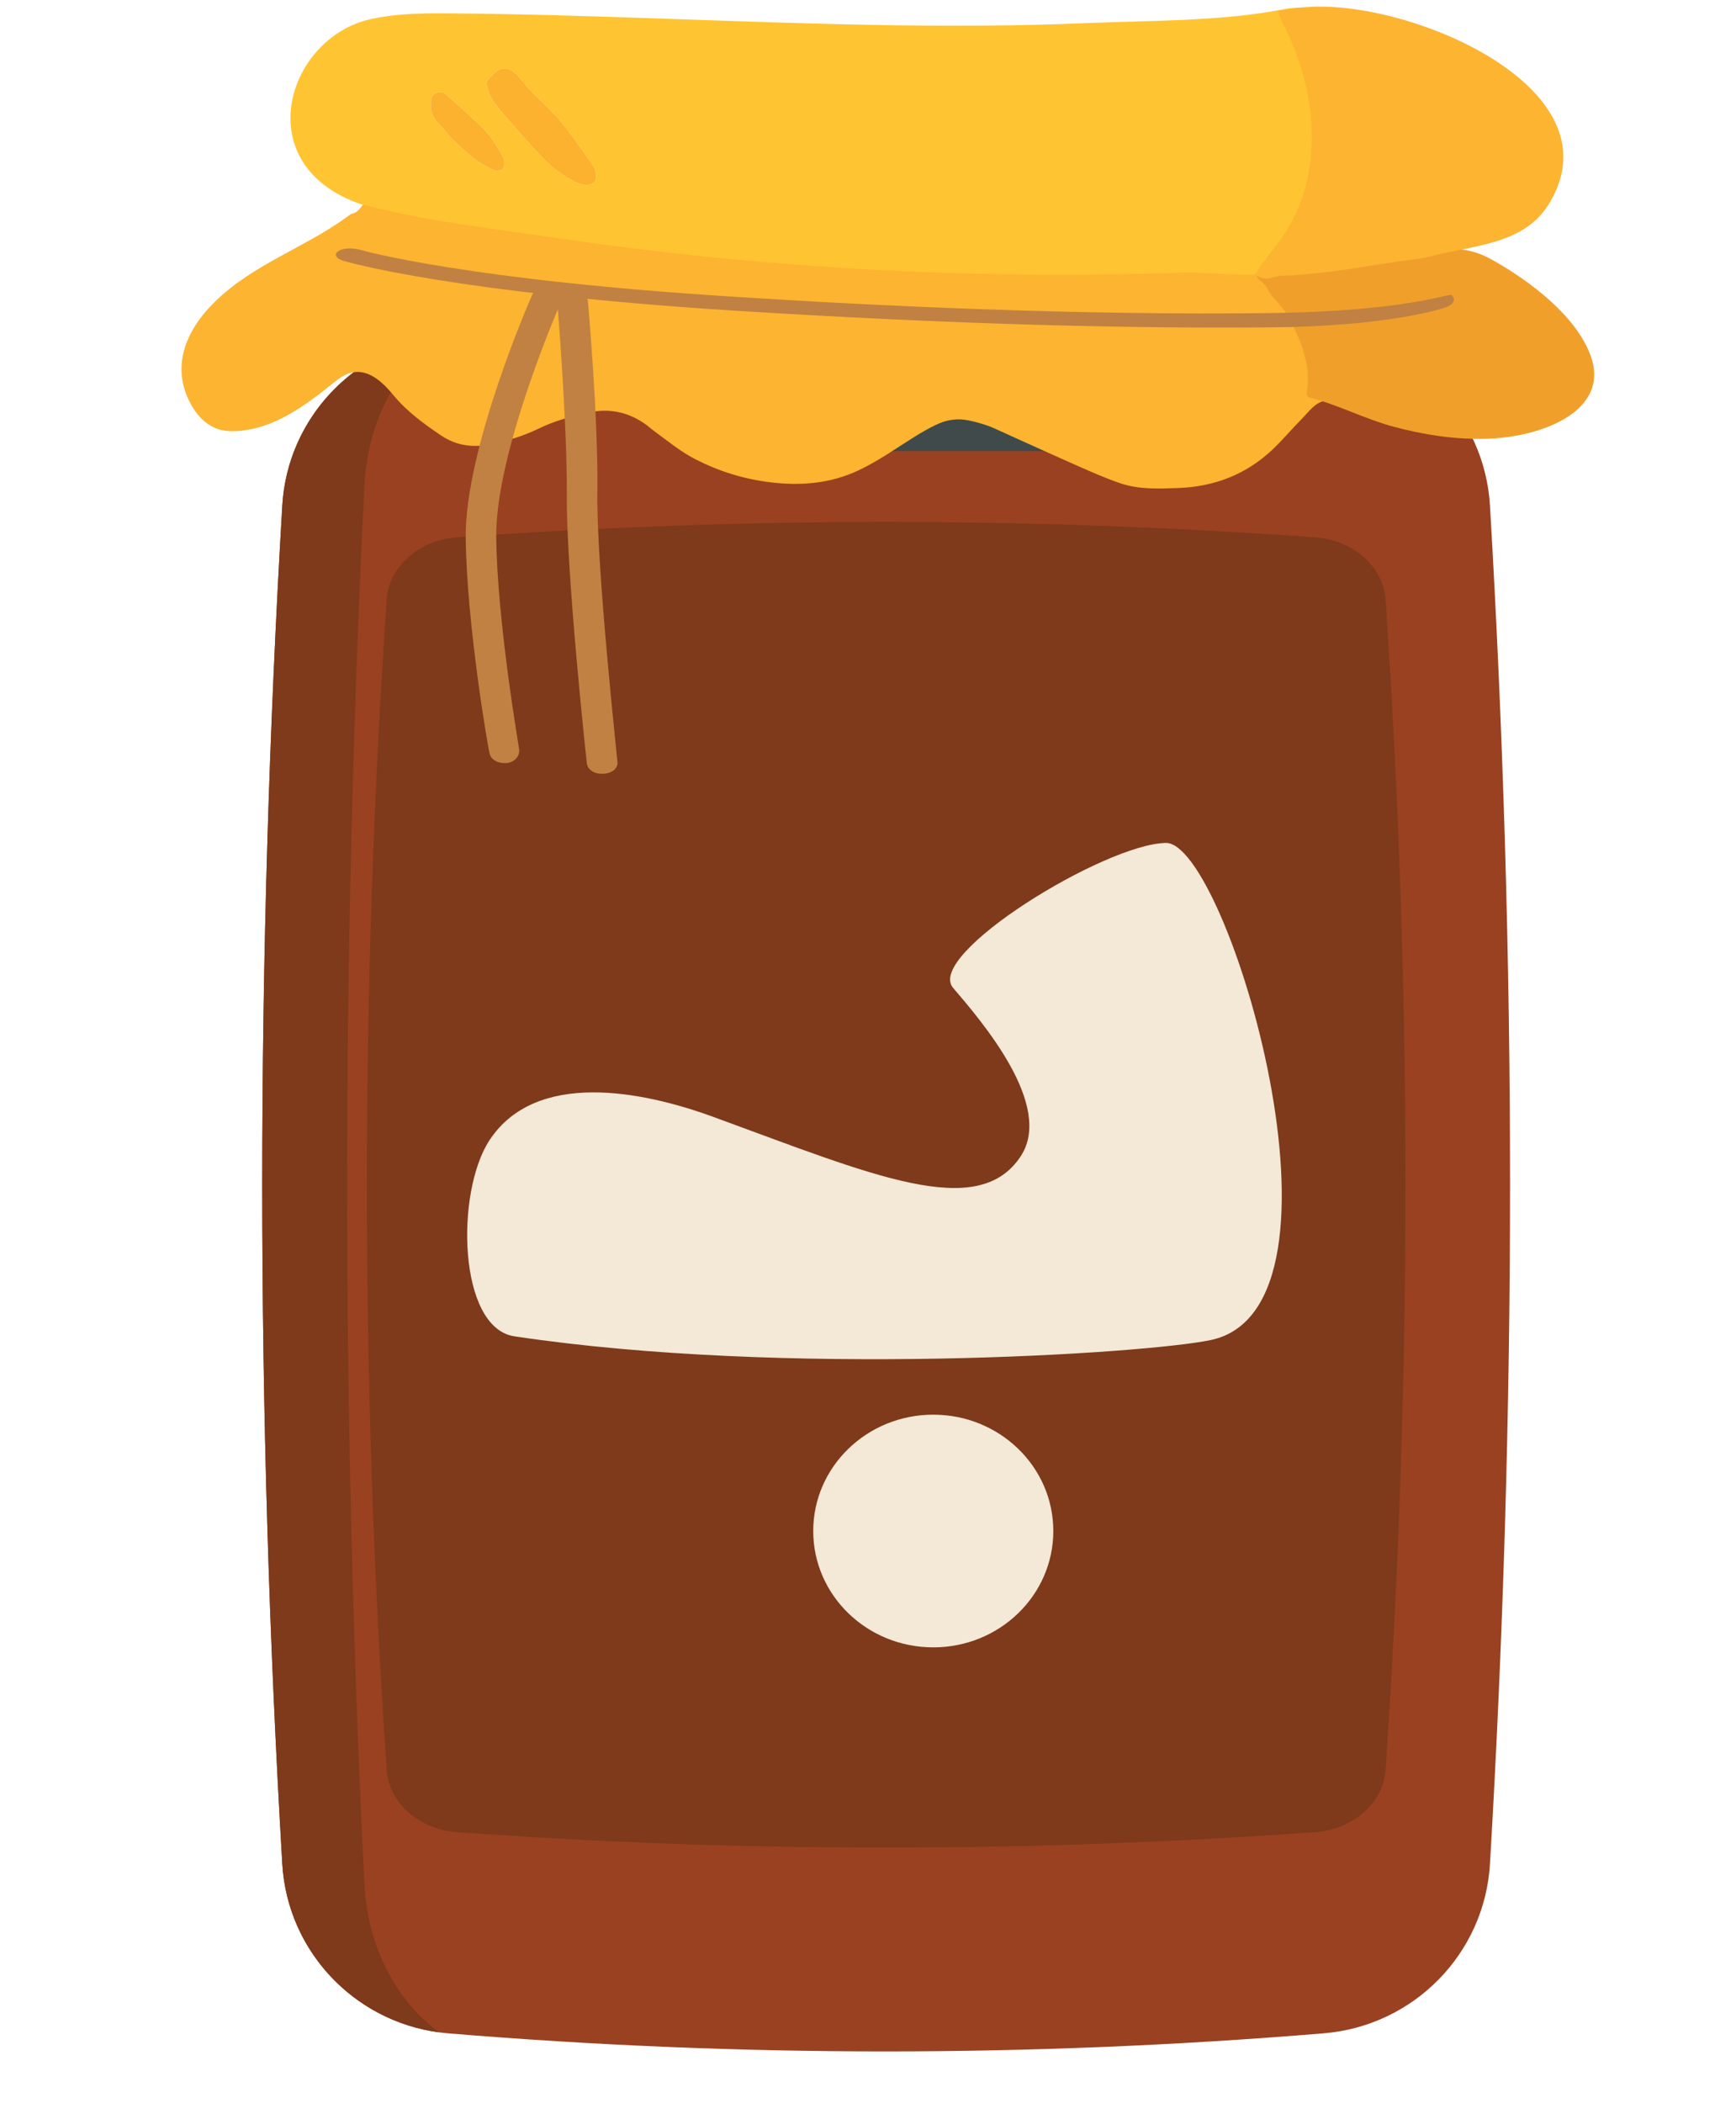 <?xml version="1.0" encoding="UTF-8" standalone="no"?>
<svg
   xmlns:dc="http://purl.org/dc/elements/1.1/"
   xmlns:cc="http://creativecommons.org/ns#"
   xmlns:rdf="http://www.w3.org/1999/02/22-rdf-syntax-ns#"
   xmlns:svg="http://www.w3.org/2000/svg"
   xmlns="http://www.w3.org/2000/svg"
   xmlns:xlink="http://www.w3.org/1999/xlink"
   xmlns:sodipodi="http://sodipodi.sourceforge.net/DTD/sodipodi-0.dtd"
   xmlns:inkscape="http://www.inkscape.org/namespaces/inkscape"
   inkscape:version="1.0 (4035a4f, 2020-05-01)"
   sodipodi:docname="sakuralandtop copy.svg"
   id="svg1632"
   version="1.1"
   height="310"
   width="256">
  <g
     id="g5667"
     transform="matrix(0.456,0,0,0.456,-247.123,-98.461)" />
  <g
     id="g5669"
     transform="matrix(0.456,0,0,0.456,-247.123,-98.461)" />
  <g
     id="g5671"
     transform="matrix(0.456,0,0,0.456,-247.123,-98.461)" />
  <g
     id="g5673"
     transform="matrix(0.456,0,0,0.456,-247.123,-98.461)" />
  <g
     id="g5675"
     transform="matrix(0.456,0,0,0.456,-247.123,-98.461)" />
  <g
     id="g5677"
     transform="matrix(0.456,0,0,0.456,-247.123,-98.461)" />
  <g
     id="g5679"
     transform="matrix(0.456,0,0,0.456,-247.123,-98.461)" />
  <g
     id="g5681"
     transform="matrix(0.456,0,0,0.456,-247.123,-98.461)" />
  <g
     id="g5683"
     transform="matrix(0.456,0,0,0.456,-247.123,-98.461)" />
  <g
     id="g5685"
     transform="matrix(0.456,0,0,0.456,-247.123,-98.461)" />
  <g
     id="g5687"
     transform="matrix(0.456,0,0,0.456,-247.123,-98.461)" />
  <g
     id="g5689"
     transform="matrix(0.456,0,0,0.456,-247.123,-98.461)" />
  <g
     id="g5691"
     transform="matrix(0.456,0,0,0.456,-247.123,-98.461)" />
  <g
     id="g5693"
     transform="matrix(0.456,0,0,0.456,-247.123,-98.461)" />
  <g
     id="g5695"
     transform="matrix(0.456,0,0,0.456,-247.123,-98.461)" />
  <defs
     id="defs1636">
    <linearGradient
       inkscape:collect="always"
       id="linearGradient7211">
      <stop
         style="stop-color:#44aa00;stop-opacity:1"
         offset="0"
         id="stop7207" />
      <stop
         style="stop-color:#e1eaf2;stop-opacity:0;"
         offset="1"
         id="stop7209" />
    </linearGradient>
    <linearGradient
       id="linearGradient4756"
       inkscape:collect="always">
      <stop
         id="stop4752"
         offset="0"
         style="stop-color:#e1eaf2;stop-opacity:1;" />
      <stop
         id="stop4754"
         offset="1"
         style="stop-color:#80c904;stop-opacity:1" />
    </linearGradient>
    <linearGradient
       y2="13286.1"
       x2="23183"
       y1="12059.7"
       x1="22939.6"
       gradientUnits="userSpaceOnUse"
       id="id43">
      <stop
         id="stop5933"
         style="stop-color:#FFC444"
         offset="0" />
      <stop
         id="stop5935"
         style="stop-color:#FBA94A"
         offset="0.31" />
      <stop
         id="stop5937"
         style="stop-color:#F36F56"
         offset="1" />
      <stop
         id="stop5939"
         style="stop-color:#F36F56"
         offset="1" />
    </linearGradient>
    <style
       type="text/css"
       id="style11824"><![CDATA[
    .fil1 {fill:#898989;fill-rule:nonzero}
    .fil124 {fill:#BEB8F2;fill-rule:nonzero}
    .fil66 {fill:#BFC8D6;fill-rule:nonzero}
    .fil21 {fill:#D8DEE8;fill-rule:nonzero}
    .fil67 {fill:#E1E6ED;fill-rule:nonzero}
    .fil2 {fill:#F4F7FA;fill-rule:nonzero}
    .fil118 {fill:#F8FAFB;fill-rule:nonzero}
    .fil122 {fill:#FCFDFE;fill-rule:nonzero}
    .fil38 {fill:#FEC045;fill-rule:nonzero}
    .fil0 {fill:white;fill-rule:nonzero}
    .fil79 {fill:url(#id39)}
    .fil77 {fill:url(#id40)}
    .fil117 {fill:url(#id41)}
    .fil62 {fill:url(#id42)}
    .fil103 {fill:url(#id43)}
    .fil50 {fill:url(#id44)}
    .fil142 {fill:url(#id45)}
    .fil140 {fill:url(#id46)}
    .fil70 {fill:url(#id47)}
    .fil72 {fill:url(#id48)}
    .fil73 {fill:url(#id49)}
    .fil69 {fill:url(#id50)}
    .fil109 {fill:url(#id51)}
    .fil112 {fill:url(#id52)}
    .fil113 {fill:url(#id53)}
    .fil114 {fill:url(#id54)}
    .fil20 {fill:url(#id55)}
    .fil15 {fill:url(#id56)}
    .fil18 {fill:url(#id57)}
    .fil74 {fill:url(#id58)}
    .fil68 {fill:url(#id59)}
    .fil139 {fill:url(#id60)}
    .fil132 {fill:url(#id61)}
    .fil28 {fill:url(#id62)}
    .fil40 {fill:url(#id63)}
    .fil43 {fill:url(#id64)}
    .fil42 {fill:url(#id65)}
    .fil41 {fill:url(#id66)}
    .fil29 {fill:url(#id67)}
    .fil30 {fill:url(#id68)}
    .fil31 {fill:url(#id69)}
    .fil32 {fill:url(#id70)}
    .fil35 {fill:url(#id71)}
    .fil37 {fill:url(#id72)}
    .fil36 {fill:url(#id73)}
    .fil105 {fill:url(#id74)}
    .fil98 {fill:url(#id75)}
    .fil57 {fill:url(#id76)}
    .fil76 {fill:url(#id77)}
    .fil86 {fill:url(#id78)}
    .fil80 {fill:url(#id79)}
    .fil78 {fill:url(#id80)}
    .fil143 {fill:url(#id81)}
    .fil45 {fill:url(#id82)}
    .fil56 {fill:url(#id83)}
    .fil47 {fill:url(#id84)}
    .fil44 {fill:url(#id85)}
    .fil71 {fill:url(#id86)}
    .fil100 {fill:url(#id87)}
    .fil12 {fill:url(#id88)}
    .fil51 {fill:url(#id89)}
    .fil141 {fill:url(#id90)}
    .fil111 {fill:url(#id91)}
    .fil39 {fill:url(#id92)}
    .fil34 {fill:url(#id93)}
    .fil135 {fill:url(#id94)}
    .fil97 {fill:url(#id95)}
    .fil87 {fill:url(#id96)}
    .fil137 {fill:url(#id97)}
    .fil106 {fill:url(#id98)}
    .fil9 {fill:url(#id99)}
    .fil123 {fill:url(#id100)}
    .fil4 {fill:url(#id101)}
    .fil99 {fill:url(#id102)}
    .fil95 {fill:url(#id103)}
    .fil126 {fill:url(#id104)}
    .fil19 {fill:url(#id105)}
    .fil127 {fill:url(#id106)}
    .fil75 {fill:url(#id107)}
    .fil133 {fill:url(#id108)}
    .fil134 {fill:url(#id109)}
    .fil108 {fill:url(#id110)}
    .fil81 {fill:url(#id111)}
    .fil60 {fill:url(#id112)}
    .fil129 {fill:url(#id113)}
    .fil107 {fill:url(#id114)}
    .fil125 {fill:url(#id115)}
    .fil121 {fill:url(#id116)}
    .fil102 {fill:url(#id117)}
    .fil10 {fill:url(#id118)}
    .fil52 {fill:url(#id119)}
    .fil138 {fill:url(#id120)}
    .fil94 {fill:url(#id121)}
    .fil91 {fill:url(#id122)}
    .fil96 {fill:url(#id123)}
    .fil61 {fill:url(#id124)}
    .fil46 {fill:url(#id125)}
    .fil33 {fill:url(#id126)}
    .fil136 {fill:url(#id127)}
    .fil115 {fill:url(#id128)}
    .fil116 {fill:url(#id129)}
    .fil65 {fill:url(#id130)}
    .fil8 {fill:url(#id131)}
    .fil26 {fill:url(#id132)}
    .fil48 {fill:url(#id133)}
    .fil128 {fill:url(#id134)}
    .fil58 {fill:url(#id135)}
    .fil11 {fill:url(#id136)}
    .fil49 {fill:url(#id137)}
    .fil59 {fill:url(#id138)}
    .fil55 {fill:url(#id139)}
    .fil90 {fill:url(#id140)}
    .fil6 {fill:url(#id141)}
    .fil54 {fill:url(#id142)}
    .fil130 {fill:url(#id143)}
    .fil13 {fill:url(#id144)}
    .fil119 {fill:url(#id145)}
    .fil64 {fill:url(#id146)}
    .fil110 {fill:url(#id147)}
    .fil88 {fill:url(#id148)}
    .fil3 {fill:url(#id149)}
    .fil7 {fill:url(#id150)}
    .fil92 {fill:url(#id151)}
    .fil27 {fill:url(#id152)}
    .fil93 {fill:url(#id153)}
    .fil131 {fill:url(#id154)}
    .fil53 {fill:url(#id155)}
    .fil25 {fill:url(#id156)}
    .fil63 {fill:url(#id157)}
    .fil5 {fill:url(#id158)}
    .fil82 {fill:url(#id159)}
    .fil104 {fill:url(#id160)}
    .fil84 {fill:url(#id161)}
    .fil83 {fill:url(#id162)}
    .fil89 {fill:url(#id163)}
    .fil85 {fill:url(#id164)}
    .fil23 {fill:url(#id165)}
    .fil16 {fill:url(#id166)}
    .fil24 {fill:url(#id167)}
    .fil22 {fill:url(#id168)}
    .fil14 {fill:url(#id169)}
    .fil120 {fill:url(#id170)}
    .fil17 {fill:url(#id171)}
    .fil101 {fill:url(#id172)}
   ]]></style>
    <clipPath
       id="id0"
       style="clip-rule:nonzero">
      <path
         d="m 6729,13173 -1968,-293 3407,-255 5,33 c 9,81 106,149 186,149 2,0 5,0 9,0 h 5 c 7,1 12,1 18,1 0,0 0,0 0,0 v 0 0 0 c 5,0 7,0 12,0 l 3539,-255 919,125 -6131,495 v 0 z"
         id="path11826" />
    </clipPath>
    <clipPath
       id="id1"
       style="clip-rule:nonzero">
      <path
         d="m 8392,12807 c -1,0 -1,0 -1,0 0,0 0,0 1,0 z m 0,0 c 3,0 6,0 10,0 l 3539,-255 -3539,255 c -4,0 -7,0 -10,0 z"
         id="path11829" />
    </clipPath>
    <clipPath
       id="id2"
       style="clip-rule:nonzero">
      <path
         d="m 8391,12807 c 0,0 0,0 0,0 -78,0 -149,-63 -160,-144 v 0 l -165,-1254 c 170,164 471,410 882,522 137,38 265,54 401,54 154,0 320,-22 521,-58 453,-81 730,-172 950,-250 l 660,-25 c 29,-1 49,-28 43,-59 l -18,-95 c 39,-3 78,-5 121,-6 l 18,96 c 6,30 34,54 62,54 1,0 1,0 3,0 l 645,-25 c 20,7 39,14 59,21 122,233 304,489 573,760 -13,46 -49,80 -95,83 l -949,69 -3539,255 c -4,0 -7,0 -11,0 v 0 z m 1437,-757 c -1,0 -1,0 -1,0 l -1060,58 c -20,1 -35,19 -32,41 l 24,175 c 3,20 20,36 39,36 1,0 3,0 3,0 l 1058,-65 c 20,-1 34,-19 31,-40 l -24,-170 c -3,-20 -20,-36 -38,-36 z m 1924,-104 c -1,0 -1,0 -1,0 l -1319,73 c -20,1 -32,19 -29,40 l 22,170 c 3,20 20,35 38,35 0,0 1,0 1,0 l 1317,-81 c 18,-1 31,-19 28,-38 l -22,-164 c -1,-19 -18,-34 -35,-34 v 0 z"
         id="path11832" />
    </clipPath>
    <clipPath
       id="id3"
       style="clip-rule:nonzero">
      <path
         d="m 10820,11678 c 208,-73 366,-135 572,-166 36,-5 74,-10 114,-13 l 18,95 c 6,31 -14,58 -44,59 l -660,26 v 0 z"
         id="path11835" />
    </clipPath>
    <clipPath
       id="id4"
       style="clip-rule:nonzero">
      <path
         d="m 11706,11644 c -29,0 -57,-24 -63,-55 l -18,-96 c 9,0 18,0 28,0 197,0 430,32 701,126 l -645,25 c -1,0 -2,0 -2,0 v 0 z"
         id="path11838" />
    </clipPath>
    <clipPath
       id="id5"
       style="clip-rule:nonzero">
      <path
         d="m 8798,12361 c -19,0 -38,-16 -40,-37 l -23,-175 c -3,-21 12,-40 32,-41 l 1059,-58 c 0,0 1,0 2,0 19,0 36,16 39,36 l 23,170 c 3,21 -11,39 -30,40 l -1058,65 c -1,0 -2,0 -2,0 v 0 z"
         id="path11841" />
    </clipPath>
    <clipPath
       id="id6"
       style="clip-rule:nonzero">
      <path
         d="m 10463,12263 c -18,0 -35,-16 -38,-35 l -23,-170 c -3,-21 11,-38 30,-39 l 1318,-73 c 0,0 1,0 2,0 18,0 33,15 36,34 l 22,164 c 3,20 -10,37 -28,38 l -1317,81 c -1,0 -2,0 -2,0 z"
         id="path11844" />
    </clipPath>
    <clipPath
       id="id7"
       style="clip-rule:nonzero">
      <path
         d="m 11953,10523 c -194,0 -371,-155 -398,-349 -27,-197 112,-361 309,-366 3,0 6,0 10,0 60,0 119,15 172,41 45,132 82,279 108,459 8,52 12,97 16,136 -54,48 -126,77 -208,79 -3,0 -6,0 -8,0 v 0 z"
         id="path11847" />
    </clipPath>
    <clipPath
       id="id8"
       style="clip-rule:nonzero">
      <path
         d="m 12997,10819 c -20,-187 -38,-378 -53,-572 18,-17 37,-34 56,-51 299,-270 361,-288 375,-373 2,-9 2,-18 2,-26 0,-161 -243,-308 -492,-503 -15,-369 -21,-727 -19,-1071 59,-25 116,-51 169,-79 190,132 466,190 573,462 95,239 -56,359 79,551 140,199 368,165 439,359 53,145 -51,227 -11,349 11,34 33,68 69,101 -204,366 -631,677 -1187,853 z"
         id="path11850" />
    </clipPath>
    <clipPath
       id="id9"
       style="clip-rule:nonzero">
      <path
         d="m 11907,8482 c -120,0 -239,-19 -345,-69 -25,-12 -50,-26 -74,-41 -13,-8 -26,-17 -38,-28 -123,-96 -162,-207 -226,-506 -19,-89 -41,-195 -66,-324 -4,-17 -7,-34 -11,-51 -55,-268 -105,-487 -146,-670 -4,-15 -7,-29 -10,-43 -27,-116 -50,-215 -70,-302 -61,-263 -93,-414 -93,-533 0,-83 16,-152 49,-235 v 0 c 1,-1 1,-2 1,-3 0,0 0,0 0,0 1,-1 1,-2 1,-3 0,0 0,0 0,0 0,-1 1,-2 1,-3 0,0 0,-1 0,-1 1,-1 1,-2 1,-3 0,0 0,0 0,0 1,-2 1,-4 2,-6 0,0 1,0 1,-1 1,-2 1,-4 2,-6 0,0 0,0 0,0 1,-1 1,-2 1,-3 0,0 0,0 0,0 0,-1 1,-2 1,-3 0,0 0,-1 1,-1 0,-1 1,-2 1,-3 0,0 0,0 0,0 1,-1 1,-2 1,-3 0,0 0,0 0,0 1,-1 1,-2 1,-3 0,0 0,-1 0,-1 1,-1 1,-1 1,-2 1,-1 1,-1 1,-1 0,-1 1,-1 1,-2 0,-1 1,-1 1,-1 0,-1 1,-2 1,-3 0,0 1,-1 1,-1 0,0 0,-1 1,-1 1,-2 1,-4 2,-6 0,0 0,0 0,0 66,-141 158,-259 257,-354 240,53 339,139 372,229 63,171 -126,320 -45,506 116,267 577,130 743,394 195,313 -252,825 -68,1001 26,24 53,31 86,31 24,0 50,-4 82,-7 31,-5 66,-8 108,-8 44,0 94,5 153,17 326,75 440,320 585,320 11,0 22,-2 34,-5 51,-14 113,-60 165,-204 22,78 33,152 15,231 0,0 0,1 0,1 0,0 0,1 0,1 0,0 0,1 0,1 0,0 -1,1 -1,1 0,0 0,1 0,1 0,0 0,1 0,2 v 0 c -7,27 -15,52 -27,76 -99,205 -375,316 -659,431 -140,56 -472,190 -791,190 v 0 z"
         id="path11853" />
    </clipPath>
    <clipPath
       id="id10"
       style="clip-rule:nonzero">
      <path
         d="m 22719,10401 c -723,0 -1298,-566 -1291,-1296 0,-4 0,-7 0,-11 v 0 c 0,-2 0,-3 0,-4 0,0 0,-1 0,-1 0,-1 0,-2 0,-3 0,-1 0,-1 0,-1 0,-2 0,-2 0,-4 0,0 0,0 1,0 0,-2 0,-2 0,-4 0,0 0,0 0,-1 0,-1 0,-2 0,-3 0,-1 0,-1 0,-1 0,-1 0,-2 0,-4 v 0 c 0,-1 0,-2 0,-4 0,0 0,0 0,0 1,-2 1,-2 1,-4 0,0 0,0 0,0 0,-2 0,-3 0,-4 0,0 0,0 0,-1 0,-1 0,-2 0,-4 v 0 c 31,-672 551,-1234 1206,-1342 -216,219 -264,407 -272,531 -4,65 3,124 17,179 -43,35 -72,87 -73,143 l -19,1111 c -1,90 67,158 157,158 4,0 9,0 14,-1 96,-8 176,-91 177,-186 l 13,-760 c 89,133 168,283 178,489 18,344 -170,501 -59,666 79,116 248,153 434,153 94,0 192,-9 285,-22 -65,42 -134,79 -207,111 -80,35 -163,62 -250,82 -63,14 -127,24 -192,30 0,0 0,0 0,0 -2,0 -4,0 -7,0 0,0 0,0 0,0 -1,1 -1,1 -2,1 -1,0 -1,0 -1,0 -2,0 -4,0 -5,0 -1,0 -1,0 -2,0 0,0 -1,0 -1,1 -1,0 -1,0 -1,0 -1,0 -1,0 -2,0 -1,0 -1,0 -2,0 -1,0 -1,0 -1,0 -1,0 -1,0 -2,0 0,0 -1,0 -1,0 -1,0 -1,0 -2,1 0,0 -1,0 -1,0 -1,0 -1,0 -2,0 -1,0 -1,0 -1,0 -1,0 -1,0 -2,0 -1,0 -1,0 -1,0 -1,0 -2,0 -2,0 0,0 -1,0 -1,0 -1,0 -1,0 -2,1 -1,0 -1,0 -1,0 -1,0 -1,0 -2,0 0,0 0,0 -1,0 -1,0 -2,0 -2,0 0,0 -1,0 -1,0 -1,0 -2,0 -2,0 0,0 -1,0 -1,0 -1,0 -2,0 -3,0 v 0 c -19,2 -39,2 -58,2 -2,0 -4,1 -7,1 -1,0 -2,0 -4,0 v 0 z"
         id="path11856" />
    </clipPath>
    <clipPath
       id="id11"
       style="clip-rule:nonzero">
      <path
         d="m 25847,11289 c -1,-24 -1,-49 -2,-73 l 12,-1 c 0,24 -1,49 -1,73 l -10,1 v 0 z"
         id="path11859" />
    </clipPath>
    <clipPath
       id="id12"
       style="clip-rule:nonzero">
      <path
         d="m 26014,11726 c -95,-86 -134,-125 -152,-195 -2,-15 -4,-31 -4,-49 -1,-64 -1,-129 -1,-194 0,-24 1,-49 1,-73 1,-41 1,-80 3,-120 2,-69 5,-137 8,-205 19,-398 56,-794 75,-1185 16,6 32,13 46,22 130,80 70,263 128,424 128,350 686,321 707,523 5,49 -24,91 -70,130 -64,-39 -128,-73 -150,-80 -3,-1 -5,-1 -8,-1 -47,0 -102,110 -91,112 21,5 44,14 68,27 l -252,-3 c -5,-1 -9,-2 -13,-2 -25,0 -47,20 -47,47 v 0 c 0,32 20,61 50,72 l 120,47 c -22,19 -42,38 -60,58 -191,98 -328,232 -366,398 -19,83 -13,168 10,248 v 0 z"
         id="path11862" />
    </clipPath>
    <clipPath
       id="id13"
       style="clip-rule:nonzero">
      <path
         d="m 26886,11197 c -35,0 -62,-28 -62,-62 0,-2 0,-5 1,-7 l 120,-1097 c 3,-31 29,-54 60,-55 v 0 l 134,-4 c -47,126 -34,204 -7,254 87,161 335,71 579,279 184,157 129,284 286,350 39,17 76,23 112,23 52,0 102,-12 157,-25 55,-12 114,-24 183,-24 36,0 76,4 119,12 76,16 140,43 195,73 l -25,147 c -5,29 -30,50 -59,51 l -1790,85 c -1,0 -2,0 -3,0 z"
         id="path11865" />
    </clipPath>
    <clipPath
       id="id14"
       style="clip-rule:nonzero">
      <path
         d="m 23200,13266 v -1203 h 6 -6 v -14 l 269,-7 c 0,0 1,0 1,0 35,0 63,28 63,63 v 292 680 101 c 0,38 -29,69 -67,72 z"
         id="path11868" />
    </clipPath>
    <clipPath
       id="id15"
       style="clip-rule:nonzero">
      <path
         d="m 23200,12049 v 0 l 268,-7 c 0,0 0,0 1,0 z"
         id="path11871" />
    </clipPath>
    <clipPath
       id="id16"
       style="clip-rule:nonzero">
      <path
         d="m 22922,12402 c -27,-29 -52,-63 -71,-107 -25,-57 -35,-116 -35,-174 0,-30 21,-56 49,-62 l 57,3 v 339 0 z"
         id="path11874" />
    </clipPath>
    <clipPath
       id="id17"
       style="clip-rule:nonzero">
      <path
         d="m 23111,12052 c -5,-1 -11,-2 -16,-3 -1,0 -1,0 -2,0 1,0 1,0 2,0 6,1 11,2 16,3 z"
         id="path11877" />
    </clipPath>
    <clipPath
       id="id18"
       style="clip-rule:nonzero">
      <path
         d="m 23158,12058 c -15,0 -30,-3 -47,-7 v 0 c 17,4 32,7 47,7 z m 17,-1 c 0,0 1,0 1,0 0,0 -1,0 -1,0 z"
         id="path11880" />
    </clipPath>
    <clipPath
       id="id19"
       style="clip-rule:nonzero">
      <path
         d="m 23175,12057 c 8,-1 15,-4 23,-7 v 0 c -8,4 -16,6 -23,7 z"
         id="path11883" />
    </clipPath>
    <clipPath
       id="id20"
       style="clip-rule:nonzero">
      <path
         d="m 23091,12048 c -1,0 -3,-1 -4,-1 1,0 3,1 4,1 z m 116,-2 c 0,0 0,0 0,0 0,0 0,0 0,0 z m 1,0 c 0,0 0,0 0,0 0,0 0,0 0,0 z m 1,0 c 0,0 0,0 0,0 0,0 0,0 0,0 z m 1,0 c 0,0 0,0 0,0 0,0 0,0 0,0 z m -240,-4 c 1,0 1,0 2,0 -1,0 -1,0 -2,0 z m 8,-1 c 9,-1 18,-1 26,-1 -8,0 -17,0 -26,1 z m 27,-1 c 0,0 0,0 0,0 v 0 c 0,0 0,0 0,0 z"
         id="path11886" />
    </clipPath>
    <clipPath
       id="id21"
       style="clip-rule:nonzero">
      <path
         d="m 23158,12058 c -15,0 -30,-3 -47,-7 -5,-1 -11,-2 -16,-3 0,0 -1,0 -1,0 -1,0 -2,0 -2,-1 -1,0 -3,-1 -4,-1 -22,-4 -49,-8 -82,-8 0,0 0,0 0,0 v 0 0 0 c -8,0 -17,0 -26,1 0,0 -1,0 -1,0 v 0 0 c -2,0 -4,0 -5,0 -1,0 -1,0 -2,0 -56,4 -96,17 -124,17 v 0 c -10,0 -18,-2 -25,-6 21,-2 36,-7 46,-15 0,0 0,0 0,0 0,0 1,0 1,-1 v 0 c 4,-4 8,-8 12,-13 30,-7 57,-21 75,-45 36,-47 17,-104 48,-118 4,-2 7,-2 11,-2 33,0 72,55 143,82 30,11 59,16 87,16 11,0 21,-1 32,-2 -1,35 -33,72 -67,91 0,0 0,0 0,0 0,0 -1,0 -1,0 0,0 0,0 0,0 0,0 -1,0 -1,0 0,0 0,0 0,0 0,0 -1,0 -1,0 0,0 0,0 0,0 0,0 -1,0 -1,0 v 0 c -2,1 -5,3 -8,4 -8,4 -16,6 -23,7 0,0 0,0 0,0 0,0 -1,0 -1,0 -6,1 -11,1 -17,1 v 0 z"
         id="path11889" />
    </clipPath>
    <clipPath
       id="id22"
       style="clip-rule:nonzero">
      <path
         d="m 22797,12052 c -3,0 -6,0 -9,0 3,0 6,0 9,0 z m 0,0 c 9,0 17,0 24,-1 v 0 c -7,1 -15,1 -24,1 z"
         id="path11892" />
    </clipPath>
    <clipPath
       id="id23"
       style="clip-rule:nonzero">
      <path
         d="M 22821,12051 Z"
         id="path11895" />
    </clipPath>
    <clipPath
       id="id24"
       style="clip-rule:nonzero">
      <path
         d="m 22821,12051 v 0 c 21,-2 36,-7 46,-15 -10,8 -25,13 -46,15 z"
         id="path11898" />
    </clipPath>
    <clipPath
       id="id25"
       style="clip-rule:nonzero">
      <path
         d="m 22622,12035 c -1,0 -2,0 -2,0 1,0 1,0 2,0 z m -7,-1 c -1,0 -2,0 -2,0 1,0 2,0 2,0 z m -14,-2 c 0,0 -1,0 -1,0 0,0 1,0 1,0 z"
         id="path11901" />
    </clipPath>
    <clipPath
       id="id26"
       style="clip-rule:nonzero">
      <path
         d="m 22797,12052 c -3,0 -6,0 -9,0 -38,-1 -88,-6 -153,-15 -1,0 -3,0 -4,-1 -3,0 -6,-1 -9,-1 -1,0 -2,0 -2,0 -1,0 -3,0 -4,-1 -1,0 -2,0 -2,0 -4,-1 -8,-1 -12,-2 0,0 -1,0 -1,0 -8,-1 -16,-2 -25,-3 -3,0 -5,-1 -8,-1 v 0 c -179,-25 -224,-43 -245,-65 -3,-3 -6,-6 -8,-10 -23,-31 -34,-72 -34,-112 0,-53 19,-105 52,-132 v 0 c 0,0 0,0 0,0 0,0 0,0 0,0 0,0 0,0 0,0 0,0 0,0 0,0 0,0 0,0 0,0 8,-6 16,-10 24,-13 -1,38 9,74 32,100 33,39 84,48 122,48 27,0 49,-5 53,-6 53,-12 70,-40 93,-40 3,0 6,1 10,2 50,16 28,118 91,179 33,32 77,42 120,43 -4,5 -8,9 -12,13 v 0 c 0,0 -1,0 -1,1 0,0 0,0 0,0 -10,8 -25,13 -46,15 v 0 c -7,1 -15,1 -24,1 0,0 0,0 0,0 v 0 z"
         id="path11904" />
    </clipPath>
    <clipPath
       id="id27"
       style="clip-rule:nonzero">
      <path
         d="m 20382,13539 -33,-17 c -133,-106 -246,-241 -254,-402 -8,-148 80,-178 119,-397 48,-264 -51,-369 -81,-748 -7,-89 -12,-211 -1,-359 l 74,-18 175,1941 v 0 z"
         id="path11907" />
    </clipPath>
    <clipPath
       id="id28"
       style="clip-rule:nonzero">
      <path
         d="m 20481,13530 c 25,-85 67,-167 136,-233 157,-150 315,-81 547,-216 221,-127 468,-414 428,-663 -55,-344 -634,-427 -621,-679 3,-53 32,-101 73,-142 h 449 c 24,69 38,115 38,117 3,11 12,17 22,17 2,0 4,-1 6,-1 12,-3 19,-16 16,-28 -2,-7 -13,-47 -33,-105 h 327 l 550,1777 -1939,156 v 0 z"
         id="path11910" />
    </clipPath>
    <clipPath
       id="id29"
       style="clip-rule:nonzero">
      <path
         d="m 21554,11731 c -10,0 -19,-7 -22,-17 -1,-2 -14,-48 -38,-117 h 49 c 20,58 31,97 33,105 3,12 -4,25 -16,29 -2,1 -4,1 -6,1 v 0 z"
         id="path11913" />
    </clipPath>
    <clipPath
       id="id30"
       style="clip-rule:nonzero">
      <path
         d="m 37226,11700 c -29,-30 -57,-60 -86,-92 l 4,-36 c 28,30 57,60 87,89 l -4,38 v 0 z"
         id="path11916" />
    </clipPath>
    <clipPath
       id="id31"
       style="clip-rule:nonzero">
      <path
         d="m 38370,12239 c -218,0 -397,-64 -503,-102 -264,-95 -453,-243 -642,-437 l 4,-38 c 291,288 666,534 1115,534 6,0 11,0 18,0 185,-3 358,-47 513,-113 -95,67 -177,109 -261,129 -85,20 -167,28 -245,28 v 0 z"
         id="path11919" />
    </clipPath>
    <clipPath
       id="id32"
       style="clip-rule:nonzero">
      <path
         d="m 38345,12196 c -449,0 -824,-246 -1115,-534 -30,-30 -59,-60 -87,-90 -215,-231 -378,-475 -484,-635 -225,-338 -352,-657 -425,-886 3,-9 6,-19 9,-28 395,325 664,686 799,936 175,321 232,580 445,626 20,4 38,6 58,6 225,0 374,-291 742,-310 12,-1 24,-1 35,-1 288,0 393,187 617,212 16,2 32,3 49,3 206,0 492,-144 885,-691 -1,65 -9,129 -26,192 -62,244 -212,402 -372,554 -264,250 -448,423 -599,531 -156,67 -328,111 -513,113 -6,1 -11,1 -18,1 v 0 z"
         id="path11922" />
    </clipPath>
    <clipPath
       id="id33"
       style="clip-rule:nonzero">
      <path
         d="m 40848,8762 v 0 c 40,-14 82,-30 124,-50 -42,19 -84,36 -124,50 z"
         id="path11925" />
    </clipPath>
    <clipPath
       id="id34"
       style="clip-rule:nonzero">
      <path
         d="m 40733,8797 v 0 c 37,-9 76,-21 115,-34 v 0 c -40,14 -79,25 -115,34 z"
         id="path11928" />
    </clipPath>
    <clipPath
       id="id35"
       style="clip-rule:nonzero">
      <path
         d="m 40404,8840 c 61,0 182,-6 329,-43 v 0 c -147,37 -268,43 -329,43 z m -28,0 c -1,0 -3,0 -4,0 -335,-10 -564,-155 -1008,-445 v 0 0 c 444,290 673,435 1008,445 1,0 3,0 4,0 z"
         id="path11931" />
    </clipPath>
    <clipPath
       id="id36"
       style="clip-rule:nonzero">
      <path
         d="m 42988,8188 c -41,-24 -83,-47 -128,-68 v 0 c 45,21 87,44 128,68 z m -144,-75 c -122,-55 -263,-95 -436,-102 173,7 314,47 436,102 z"
         id="path11934" />
    </clipPath>
    <clipPath
       id="id37"
       style="clip-rule:nonzero">
      <path
         d="m 42393,8011 c -2,0 -3,0 -5,0 -3,0 -6,0 -9,0 3,0 6,0 9,0 2,0 3,0 5,0 z m -73,-1 v 0 c 2,0 3,0 5,0 -1,0 -3,0 -5,0 z m 13,0 c 0,0 0,0 0,0 v 0 c 0,0 0,0 0,0 z"
         id="path11937" />
    </clipPath>
    <clipPath
       id="id38"
       style="clip-rule:nonzero">
      <path
         d="m 40400,8840 v 0 c -10,0 -18,0 -23,0 -2,0 -3,0 -5,0 -335,-10 -564,-155 -1008,-445 v 0 c -15,-11 -32,-21 -47,-31 268,126 486,173 665,173 126,0 231,-23 322,-58 724,-280 688,-1428 1352,-1556 37,-8 75,-11 112,-11 218,0 412,120 596,240 186,119 360,239 541,239 54,0 106,-10 161,-34 358,-155 250,-677 641,-855 72,-34 144,-47 216,-47 152,0 300,60 437,119 139,59 266,119 377,119 40,0 79,-8 116,-27 196,-105 280,-526 33,-1648 174,305 270,634 305,962 20,546 -99,1072 -285,1550 -39,74 -79,146 -124,212 0,0 0,0 0,0 0,1 0,2 -2,2 0,0 0,1 0,1 0,0 0,1 -2,1 0,0 0,1 0,1 0,0 0,1 0,1 0,0 -2,1 -2,1 0,0 0,1 0,1 0,1 0,1 -2,1 0,0 0,1 0,1 0,0 0,1 0,1 -2,0 -2,1 -2,1 0,1 0,1 0,1 -2,0 -2,1 -2,1 0,0 0,1 0,1 0,0 -2,1 -2,2 0,0 0,0 0,0 0,1 0,1 -2,2 -147,219 -523,779 -1027,780 v 0 c 0,0 -2,0 -2,0 0,0 0,0 0,0 -301,0 -489,-201 -752,-355 -40,-24 -82,-47 -127,-68 -5,-2 -10,-5 -15,-8 -122,-54 -263,-95 -437,-101 -5,0 -10,-1 -15,-1 -2,0 -2,0 -3,0 -3,0 -7,0 -10,0 -12,0 -28,0 -45,0 -2,0 -2,0 -2,0 v 0 0 c -2,0 -5,0 -7,0 -2,0 -3,0 -5,0 -126,0 -353,17 -591,134 -2,0 -2,1 -3,1 -3,1 -5,3 -8,4 -2,1 -5,2 -7,3 v 0 c -337,172 -368,385 -729,555 v 0 c -3,1 -7,3 -10,5 -42,19 -84,35 -124,49 -40,14 -79,25 -116,35 -147,37 -268,43 -328,43 -2,0 -3,0 -5,0 v 0 z"
         id="path11940" />
    </clipPath>
    <linearGradient
       id="id39"
       gradientUnits="userSpaceOnUse"
       x1="29036.9"
       y1="12824.6"
       x2="28638.199"
       y2="12982.8">
      <stop
         offset="0"
         style="stop-color:#444B8C"
         id="stop11943" />
      <stop
         offset="1"
         style="stop-color:#26264F"
         id="stop11945" />
      <stop
         offset="1"
         style="stop-color:#26264F"
         id="stop11947" />
    </linearGradient>
    <linearGradient
       id="id40"
       gradientUnits="userSpaceOnUse"
       xlink:href="#id39"
       x1="29596.1"
       y1="12628.7"
       x2="29197.4"
       y2="12787"
       gradientTransform="matrix(1.504,0,0,1.544,-33176.103,-10816.205)" />
    <linearGradient
       id="id41"
       gradientUnits="userSpaceOnUse"
       x1="42677.398"
       y1="12695.9"
       x2="41135.5"
       y2="13370.9">
      <stop
         offset="0"
         style="stop-color:#F0BDEC"
         id="stop11951" />
      <stop
         offset="0"
         style="stop-color:#F0BDEC"
         id="stop11953" />
      <stop
         offset="1"
         style="stop-color:#C1A9F9"
         id="stop11955" />
    </linearGradient>
    <linearGradient
       id="id42"
       gradientUnits="userSpaceOnUse"
       x1="29937.301"
       y1="3160.48"
       x2="24800"
       y2="9822">
      <stop
         offset="0"
         style="stop-color:#E38DDD"
         id="stop11958" />
      <stop
         offset="0"
         style="stop-color:#E38DDD"
         id="stop11960" />
      <stop
         offset="1"
         style="stop-color:#9571F6"
         id="stop11962" />
    </linearGradient>
    <linearGradient
       id="id44"
       gradientUnits="userSpaceOnUse"
       x1="13383.7"
       y1="7778.79"
       x2="13384.9"
       y2="7782.83">
      <stop
         offset="0"
         style="stop-color:#F4E6C3"
         id="stop11974" />
      <stop
         offset="1"
         style="stop-color:#F1CDC8"
         id="stop11976" />
      <stop
         offset="1"
         style="stop-color:#F1CDC8"
         id="stop11978" />
    </linearGradient>
    <linearGradient
       id="id45"
       gradientUnits="userSpaceOnUse"
       x1="34544.801"
       y1="6672.41"
       x2="35327.199"
       y2="7993.77">
      <stop
         offset="0"
         style="stop-color:#FFE084"
         id="stop11981" />
      <stop
         offset="0.31"
         style="stop-color:#FDD089"
         id="stop11983" />
      <stop
         offset="1"
         style="stop-color:#F9A894"
         id="stop11985" />
      <stop
         offset="1"
         style="stop-color:#F9A894"
         id="stop11987" />
    </linearGradient>
    <linearGradient
       id="id46"
       gradientUnits="userSpaceOnUse"
       xlink:href="#id43"
       x1="36079.199"
       y1="6564.5"
       x2="37937.898"
       y2="9703.72" />
    <linearGradient
       id="id47"
       gradientUnits="userSpaceOnUse"
       x1="22728.699"
       y1="10399.2"
       x2="22787.1"
       y2="10400.2">
      <stop
         offset="0"
         style="stop-color:#E1D6B8"
         id="stop11991" />
      <stop
         offset="1"
         style="stop-color:#DEBFBE"
         id="stop11993" />
      <stop
         offset="1"
         style="stop-color:#DEBFBE"
         id="stop11995" />
    </linearGradient>
    <linearGradient
       id="id48"
       gradientUnits="userSpaceOnUse"
       xlink:href="#id47"
       x1="22787.9"
       y1="10279.5"
       x2="23490.6"
       y2="10291.6" />
    <linearGradient
       id="id49"
       gradientUnits="userSpaceOnUse"
       x1="21416.9"
       y1="9701.49"
       x2="23292.6"
       y2="9733.74">
      <stop
         offset="0"
         style="stop-color:#FFEDC7"
         id="stop11999" />
      <stop
         offset="1"
         style="stop-color:#FBD4CC"
         id="stop12001" />
      <stop
         offset="1"
         style="stop-color:#FBD4CC"
         id="stop12003" />
    </linearGradient>
    <linearGradient
       id="id50"
       gradientUnits="userSpaceOnUse"
       x1="21398.1"
       y1="9022.69"
       x2="24178"
       y2="9070.48">
      <stop
         offset="0"
         style="stop-color:#FCB148"
         id="stop12006" />
      <stop
         offset="0.059"
         style="stop-color:#FDBA46"
         id="stop12008" />
      <stop
         offset="0.322"
         style="stop-color:#FFC444"
         id="stop12010" />
      <stop
         offset="0.639"
         style="stop-color:#FBAB4A"
         id="stop12012" />
      <stop
         offset="0.871"
         style="stop-color:#F8924F"
         id="stop12014" />
      <stop
         offset="1"
         style="stop-color:#F8924F"
         id="stop12016" />
    </linearGradient>
    <linearGradient
       id="id51"
       gradientUnits="userSpaceOnUse"
       x1="20384.801"
       y1="11227.7"
       x2="21358.699"
       y2="11227.7">
      <stop
         offset="0"
         style="stop-color:#311944"
         id="stop12019" />
      <stop
         offset="1"
         style="stop-color:#A03976"
         id="stop12021" />
    </linearGradient>
    <linearGradient
       id="id52"
       gradientUnits="userSpaceOnUse"
       xlink:href="#id51"
       x1="20650"
       y1="11313"
       x2="21543"
       y2="11313" />
    <linearGradient
       id="id53"
       gradientUnits="userSpaceOnUse"
       xlink:href="#id51"
       x1="20657.199"
       y1="11753.2"
       x2="20786.5"
       y2="11753.2" />
    <linearGradient
       id="id54"
       gradientUnits="userSpaceOnUse"
       xlink:href="#id51"
       x1="21500.1"
       y1="11747.2"
       x2="21629.4"
       y2="11747.2" />
    <linearGradient
       id="id55"
       gradientUnits="userSpaceOnUse"
       x1="3677.81"
       y1="12980.2"
       x2="14730.9"
       y2="12980.2">
      <stop
         offset="0"
         style="stop-color:#40447E"
         id="stop12027" />
      <stop
         offset="1"
         style="stop-color:#3C3B6B"
         id="stop12029" />
      <stop
         offset="1"
         style="stop-color:#3C3B6B"
         id="stop12031" />
    </linearGradient>
    <linearGradient
       id="id56"
       gradientUnits="userSpaceOnUse"
       xlink:href="#id55"
       x1="3917.05"
       y1="8248.98"
       x2="11487"
       y2="8248.98" />
    <linearGradient
       id="id57"
       gradientUnits="userSpaceOnUse"
       x1="3677.81"
       y1="9992.94"
       x2="8155.69"
       y2="9992.94">
      <stop
         offset="0"
         style="stop-color:#5F6397"
         id="stop12035" />
      <stop
         offset="1"
         style="stop-color:#5B5A87"
         id="stop12037" />
      <stop
         offset="1"
         style="stop-color:#5B5A87"
         id="stop12039" />
    </linearGradient>
    <linearGradient
       id="id58"
       gradientUnits="userSpaceOnUse"
       xlink:href="#id47"
       x1="21428.6"
       y1="9060.01"
       x2="21429.199"
       y2="9060.01" />
    <linearGradient
       id="id59"
       gradientUnits="userSpaceOnUse"
       x1="19403.9"
       y1="11685.3"
       x2="29811.1"
       y2="11685.3">
      <stop
         offset="0"
         style="stop-color:#EBEFF2"
         id="stop12043" />
      <stop
         offset="0.49"
         style="stop-color:#EBEFF2"
         id="stop12045" />
      <stop
         offset="1"
         style="stop-color:white"
         id="stop12047" />
    </linearGradient>
    <linearGradient
       id="id60"
       gradientUnits="userSpaceOnUse"
       x1="38989.699"
       y1="12787.5"
       x2="40409.801"
       y2="12787.5">
      <stop
         offset="0"
         style="stop-color:#FFC444"
         id="stop12050" />
      <stop
         offset="1"
         style="stop-color:#F36F56"
         id="stop12052" />
      <stop
         offset="1"
         style="stop-color:#F36F56"
         id="stop12054" />
    </linearGradient>
    <linearGradient
       id="id61"
       gradientUnits="userSpaceOnUse"
       xlink:href="#id50"
       x1="38298.398"
       y1="11458.7"
       x2="40634.602"
       y2="11458.7" />
    <linearGradient
       id="id62"
       gradientUnits="userSpaceOnUse"
       xlink:href="#id42"
       x1="7808.36"
       y1="11084.9"
       x2="12412.2"
       y2="11084.9" />
    <linearGradient
       id="id63"
       gradientUnits="userSpaceOnUse"
       x1="9276.33"
       y1="10654.6"
       x2="9418.56"
       y2="10654.6">
      <stop
         offset="0"
         style="stop-color:#ECC5EC"
         id="stop12059" />
      <stop
         offset="0"
         style="stop-color:#ECC5EC"
         id="stop12061" />
      <stop
         offset="1"
         style="stop-color:#C7B8F8"
         id="stop12063" />
    </linearGradient>
    <linearGradient
       id="id64"
       gradientUnits="userSpaceOnUse"
       xlink:href="#id63"
       x1="9411.07"
       y1="10652.1"
       x2="9540.43"
       y2="10652.1" />
    <linearGradient
       id="id65"
       gradientUnits="userSpaceOnUse"
       xlink:href="#id63"
       x1="9468.69"
       y1="10650.6"
       x2="9665.02"
       y2="10650.6" />
    <linearGradient
       id="id66"
       gradientUnits="userSpaceOnUse"
       xlink:href="#id63"
       x1="9525.48"
       y1="10649.2"
       x2="9765.93"
       y2="10649.2" />
    <linearGradient
       id="id67"
       gradientUnits="userSpaceOnUse"
       x1="8658.15"
       y1="11591.6"
       x2="9602.63"
       y2="11591.6">
      <stop
         offset="0"
         style="stop-color:#EFD7F1"
         id="stop12069" />
      <stop
         offset="0"
         style="stop-color:#EFD7F1"
         id="stop12071" />
      <stop
         offset="1"
         style="stop-color:#D7CFF9"
         id="stop12073" />
    </linearGradient>
    <linearGradient
       id="id68"
       gradientUnits="userSpaceOnUse"
       xlink:href="#id67"
       x1="9691.7"
       y1="11556.5"
       x2="10594.4"
       y2="11556.5" />
    <linearGradient
       id="id69"
       gradientUnits="userSpaceOnUse"
       xlink:href="#id67"
       x1="10674.3"
       y1="11523.2"
       x2="11505.8"
       y2="11523.2" />
    <linearGradient
       id="id70"
       gradientUnits="userSpaceOnUse"
       xlink:href="#id67"
       x1="11605.3"
       y1="11479.8"
       x2="12395.9"
       y2="11479.8" />
    <linearGradient
       id="id71"
       gradientUnits="userSpaceOnUse"
       x1="8569.04"
       y1="10561.2"
       x2="9102"
       y2="10541.4">
      <stop
         offset="0"
         style="stop-color:#FF9085"
         id="stop12079" />
      <stop
         offset="1"
         style="stop-color:#FB6FBB"
         id="stop12081" />
    </linearGradient>
    <linearGradient
       id="id72"
       gradientUnits="userSpaceOnUse"
       xlink:href="#id71"
       x1="8601.89"
       y1="10807.5"
       x2="9134.63"
       y2="10787.8" />
    <linearGradient
       id="id73"
       gradientUnits="userSpaceOnUse"
       xlink:href="#id71"
       x1="8585.45"
       y1="10684.3"
       x2="9118.3"
       y2="10664.6" />
    <linearGradient
       id="id74"
       gradientUnits="userSpaceOnUse"
       xlink:href="#id43"
       x1="22257.9"
       y1="12111.1"
       x2="23199.301"
       y2="11971.8" />
    <linearGradient
       id="id75"
       gradientUnits="userSpaceOnUse"
       xlink:href="#id60"
       x1="26799.301"
       y1="8997.73"
       x2="26885.801"
       y2="8975.99"
       gradientTransform="matrix(1.504,0,0,1.544,-33176.103,-10816.205)" />
    <linearGradient
       id="id76"
       gradientUnits="userSpaceOnUse"
       x1="12664"
       y1="4780.11"
       x2="13194.6"
       y2="4334.56">
      <stop
         offset="0"
         style="stop-color:#311944"
         id="stop12088" />
      <stop
         offset="1"
         style="stop-color:#6B3976"
         id="stop12090" />
    </linearGradient>
    <linearGradient
       id="id77"
       gradientUnits="userSpaceOnUse"
       x1="26871.5"
       y1="10492"
       x2="28009.5"
       y2="9051.05">
      <stop
         offset="0"
         style="stop-color:#AA80F9"
         id="stop12093" />
      <stop
         offset="1"
         style="stop-color:#6165D7"
         id="stop12095" />
      <stop
         offset="1"
         style="stop-color:#6165D7"
         id="stop12097" />
    </linearGradient>
    <linearGradient
       id="id78"
       gradientUnits="userSpaceOnUse"
       xlink:href="#id77"
       x1="25002.4"
       y1="11235.4"
       x2="26649.199"
       y2="9150.14"
       gradientTransform="matrix(1.504,0,0,1.544,-33176.103,-10816.205)" />
    <linearGradient
       id="id79"
       gradientUnits="userSpaceOnUse"
       xlink:href="#id60"
       x1="28763.301"
       y1="12894.5"
       x2="28589.301"
       y2="12711.1"
       gradientTransform="matrix(1.504,0,0,1.544,-32655.269,-8941.206)" />
    <linearGradient
       id="id80"
       gradientUnits="userSpaceOnUse"
       xlink:href="#id60"
       x1="29322.5"
       y1="12698.7"
       x2="29148.5"
       y2="12515.3"
       gradientTransform="matrix(1.504,0,0,1.544,-32655.269,-8941.206)" />
    <linearGradient
       id="id81"
       gradientUnits="userSpaceOnUse"
       xlink:href="#id77"
       x1="38987.301"
       y1="4562.77"
       x2="35720.699"
       y2="4562.77" />
    <linearGradient
       id="id82"
       gradientUnits="userSpaceOnUse"
       xlink:href="#id76"
       x1="13816.4"
       y1="12679.4"
       x2="13044.2"
       y2="12679.4" />
    <linearGradient
       id="id83"
       gradientUnits="userSpaceOnUse"
       xlink:href="#id51"
       x1="13834.4"
       y1="6424.49"
       x2="13478.4"
       y2="6424.49" />
    <linearGradient
       id="id84"
       gradientUnits="userSpaceOnUse"
       x1="13218"
       y1="10337.1"
       x2="11561.7"
       y2="10337.1">
      <stop
         offset="0"
         style="stop-color:#444B8C"
         id="stop12106" />
      <stop
         offset="1"
         style="stop-color:#3E4177"
         id="stop12108" />
      <stop
         offset="1"
         style="stop-color:#3E4177"
         id="stop12110" />
    </linearGradient>
    <linearGradient
       id="id85"
       gradientUnits="userSpaceOnUse"
       xlink:href="#id84"
       x1="14334.1"
       y1="9344.42"
       x2="12997.3"
       y2="9344.42" />
    <linearGradient
       id="id86"
       gradientUnits="userSpaceOnUse"
       xlink:href="#id49"
       x1="22722.4"
       y1="10400.5"
       x2="22728.699"
       y2="10400.6" />
    <linearGradient
       id="id87"
       gradientUnits="userSpaceOnUse"
       xlink:href="#id77"
       x1="23476.699"
       y1="12026.1"
       x2="22716.1"
       y2="13310.7" />
    <linearGradient
       id="id88"
       gradientUnits="userSpaceOnUse"
       x1="11003.9"
       y1="6754.22"
       x2="10914.3"
       y2="6938.96">
      <stop
         offset="0"
         style="stop-color:#FFA89F"
         id="stop12116" />
      <stop
         offset="1"
         style="stop-color:#FC8CCB"
         id="stop12118" />
    </linearGradient>
    <linearGradient
       id="id89"
       gradientUnits="userSpaceOnUse"
       xlink:href="#id49"
       x1="10879.1"
       y1="5625.22"
       x2="10894.9"
       y2="5681.65" />
    <linearGradient
       id="id90"
       gradientUnits="userSpaceOnUse"
       xlink:href="#id43"
       x1="34069.699"
       y1="6511.76"
       x2="35990.898"
       y2="9756.46"
       gradientTransform="matrix(1.818,0,0,1.769,-60760.251,-7986.373)" />
    <linearGradient
       id="id91"
       gradientUnits="userSpaceOnUse"
       xlink:href="#id71"
       x1="20172.801"
       y1="11689.3"
       x2="22453.4"
       y2="13446.5" />
    <linearGradient
       id="id92"
       gradientUnits="userSpaceOnUse"
       xlink:href="#id71"
       x1="8675.29"
       y1="10680.1"
       x2="9030.74"
       y2="10670" />
    <linearGradient
       id="id93"
       gradientUnits="userSpaceOnUse"
       xlink:href="#id71"
       x1="8546.56"
       y1="10684.6"
       x2="9156.66"
       y2="10667.4" />
    <linearGradient
       id="id94"
       gradientUnits="userSpaceOnUse"
       x1="42844.199"
       y1="8117.52"
       x2="42860.699"
       y2="8115.78">
      <stop
         offset="0"
         style="stop-color:#9086BD"
         id="stop12126" />
      <stop
         offset="1"
         style="stop-color:#9D8DCB"
         id="stop12128" />
    </linearGradient>
    <linearGradient
       id="id95"
       gradientUnits="userSpaceOnUse"
       xlink:href="#id76"
       x1="26612.301"
       y1="9129.56"
       x2="26906.6"
       y2="8722.68"
       gradientTransform="matrix(1.504,0,0,1.544,-33176.103,-10816.205)" />
    <linearGradient
       id="id96"
       gradientUnits="userSpaceOnUse"
       xlink:href="#id39"
       x1="28257.5"
       y1="12622.8"
       x2="29283.6"
       y2="10981.9"
       gradientTransform="matrix(1.504,0,0,1.544,-33176.103,-10816.205)" />
    <linearGradient
       id="id97"
       gradientUnits="userSpaceOnUse"
       x1="39815.398"
       y1="9514.85"
       x2="39771.301"
       y2="8091.09">
      <stop
         offset="0"
         style="stop-color:#AB316D"
         id="stop12133" />
      <stop
         offset="1"
         style="stop-color:#792D3D"
         id="stop12135" />
    </linearGradient>
    <linearGradient
       id="id98"
       gradientUnits="userSpaceOnUse"
       xlink:href="#id43"
       x1="23257.5"
       y1="11633.9"
       x2="22844.301"
       y2="12063.6" />
    <linearGradient
       id="id99"
       gradientUnits="userSpaceOnUse"
       xlink:href="#id88"
       x1="8493.21"
       y1="3422.97"
       x2="8055"
       y2="4326.69" />
    <linearGradient
       id="id100"
       gradientUnits="userSpaceOnUse"
       xlink:href="#id77"
       x1="43179"
       y1="7990.94"
       x2="40843.301"
       y2="13452.5" />
    <linearGradient
       id="id101"
       gradientUnits="userSpaceOnUse"
       x1="3965.87"
       y1="3311.95"
       x2="4591.86"
       y2="5035.89">
      <stop
         offset="0"
         style="stop-color:#BD9BFB"
         id="stop12141" />
      <stop
         offset="1"
         style="stop-color:#7F83E1"
         id="stop12143" />
      <stop
         offset="1"
         style="stop-color:#7F83E1"
         id="stop12145" />
    </linearGradient>
    <linearGradient
       id="id102"
       gradientUnits="userSpaceOnUse"
       xlink:href="#id77"
       x1="21976.4"
       y1="12086.5"
       x2="22742.301"
       y2="13243.9" />
    <linearGradient
       id="id103"
       gradientUnits="userSpaceOnUse"
       xlink:href="#id76"
       x1="26599"
       y1="9026.52"
       x2="26968.1"
       y2="8516.22"
       gradientTransform="matrix(1.504,0,0,1.544,-33176.103,-10816.205)" />
    <linearGradient
       id="id104"
       gradientUnits="userSpaceOnUse"
       xlink:href="#id59"
       x1="40215.898"
       y1="13940.3"
       x2="37593.602"
       y2="7091.82" />
    <linearGradient
       id="id105"
       gradientUnits="userSpaceOnUse"
       x1="7625.87"
       y1="7393.67"
       x2="4483.99"
       y2="12530">
      <stop
         offset="0"
         style="stop-color:#FFD163"
         id="stop12151" />
      <stop
         offset="1"
         style="stop-color:#F68A74"
         id="stop12153" />
      <stop
         offset="1"
         style="stop-color:#F68A74"
         id="stop12155" />
    </linearGradient>
    <linearGradient
       id="id106"
       gradientUnits="userSpaceOnUse"
       xlink:href="#id42"
       x1="38307.5"
       y1="7495.7"
       x2="39492.398"
       y2="13746.4" />
    <linearGradient
       id="id107"
       gradientUnits="userSpaceOnUse"
       xlink:href="#id49"
       x1="22285.9"
       y1="9124.19"
       x2="22650.199"
       y2="9130.45" />
    <linearGradient
       id="id108"
       gradientUnits="userSpaceOnUse"
       xlink:href="#id76"
       x1="38602.5"
       y1="6642.98"
       x2="45209.699"
       y2="5944.32" />
    <linearGradient
       id="id109"
       gradientUnits="userSpaceOnUse"
       x1="43736.801"
       y1="8206.79"
       x2="44771.801"
       y2="8097.35">
      <stop
         offset="0"
         style="stop-color:#B9B4C3"
         id="stop12161" />
      <stop
         offset="1"
         style="stop-color:#C9BDD2"
         id="stop12163" />
    </linearGradient>
    <linearGradient
       id="id110"
       gradientUnits="userSpaceOnUse"
       x1="22333"
       y1="11708.7"
       x2="22334.301"
       y2="11708.5">
      <stop
         offset="0"
         style="stop-color:#D8CFB5"
         id="stop12166" />
      <stop
         offset="0.31"
         style="stop-color:#D7C7B6"
         id="stop12168" />
      <stop
         offset="1"
         style="stop-color:#D5B8B9"
         id="stop12170" />
      <stop
         offset="1"
         style="stop-color:#D5B8B9"
         id="stop12172" />
    </linearGradient>
    <linearGradient
       id="id111"
       gradientUnits="userSpaceOnUse"
       xlink:href="#id77"
       x1="25777.699"
       y1="11593.4"
       x2="27594"
       y2="9293.44"
       gradientTransform="matrix(1.504,0,0,1.544,-33176.103,-10816.205)" />
    <linearGradient
       id="id112"
       gradientUnits="userSpaceOnUse"
       xlink:href="#id88"
       x1="23797.199"
       y1="4062.34"
       x2="23197.1"
       y2="6345.28" />
    <linearGradient
       id="id113"
       gradientUnits="userSpaceOnUse"
       xlink:href="#id97"
       x1="35563.801"
       y1="9481.85"
       x2="36370.301"
       y2="9968.35" />
    <linearGradient
       id="id114"
       gradientUnits="userSpaceOnUse"
       xlink:href="#id43"
       x1="22327.6"
       y1="11830.7"
       x2="22930.6"
       y2="11741.5" />
    <linearGradient
       id="id115"
       gradientUnits="userSpaceOnUse"
       x1="40983.199"
       y1="11277.9"
       x2="40172.5"
       y2="11294">
      <stop
         offset="0"
         style="stop-color:#B7C0CE"
         id="stop12179" />
      <stop
         offset="1"
         style="stop-color:#EBEFF2"
         id="stop12181" />
    </linearGradient>
    <linearGradient
       id="id116"
       gradientUnits="userSpaceOnUse"
       xlink:href="#id71"
       x1="37136.801"
       y1="12243.4"
       x2="35490.898"
       y2="12498.3" />
    <linearGradient
       id="id117"
       gradientUnits="userSpaceOnUse"
       x1="23541.5"
       y1="13092.7"
       x2="23457.4"
       y2="13234.7">
      <stop
         offset="0"
         style="stop-color:#F7DDF5"
         id="stop12185" />
      <stop
         offset="0"
         style="stop-color:#F7DDF5"
         id="stop12187" />
      <stop
         offset="1"
         style="stop-color:#DFD4FC"
         id="stop12189" />
    </linearGradient>
    <linearGradient
       id="id118"
       gradientUnits="userSpaceOnUse"
       xlink:href="#id88"
       x1="9524.8"
       y1="3495.2"
       x2="9154.44"
       y2="4258.98" />
    <linearGradient
       id="id119"
       gradientUnits="userSpaceOnUse"
       xlink:href="#id60"
       x1="10756.8"
       y1="4947.98"
       x2="11550.6"
       y2="7774.65" />
    <linearGradient
       id="id120"
       gradientUnits="userSpaceOnUse"
       xlink:href="#id97"
       x1="39312.801"
       y1="8662.11"
       x2="39791"
       y2="7096.43" />
    <linearGradient
       id="id121"
       gradientUnits="userSpaceOnUse"
       xlink:href="#id49"
       x1="27029.6"
       y1="8892.89"
       x2="26231.699"
       y2="9154.83"
       gradientTransform="matrix(1.504,0,0,1.544,-33176.103,-10816.205)" />
    <linearGradient
       id="id122"
       gradientUnits="userSpaceOnUse"
       xlink:href="#id49"
       x1="26813.301"
       y1="10799.8"
       x2="26493.4"
       y2="10904.8"
       gradientTransform="matrix(1.504,0,0,1.544,-33176.103,-10816.205)" />
    <linearGradient
       id="id123"
       gradientUnits="userSpaceOnUse"
       xlink:href="#id49"
       x1="26986.301"
       y1="8852.35"
       x2="26554.801"
       y2="8993.99"
       gradientTransform="matrix(1.504,0,0,1.544,-33176.103,-10816.205)" />
    <linearGradient
       id="id124"
       gradientUnits="userSpaceOnUse"
       xlink:href="#id88"
       x1="23799.199"
       y1="3817.88"
       x2="23133"
       y2="6352.65" />
    <linearGradient
       id="id125"
       gradientUnits="userSpaceOnUse"
       xlink:href="#id51"
       x1="13110.3"
       y1="12302.5"
       x2="13156.8"
       y2="12593.4" />
    <linearGradient
       id="id126"
       gradientUnits="userSpaceOnUse"
       x1="8495.11"
       y1="10502.7"
       x2="9206.98"
       y2="10850.3">
      <stop
         offset="0"
         style="stop-color:#F57E53"
         id="stop12200" />
      <stop
         offset="0.059"
         style="stop-color:#FAA14C"
         id="stop12202" />
      <stop
         offset="0.322"
         style="stop-color:#FFC444"
         id="stop12204" />
      <stop
         offset="0.71"
         style="stop-color:#F9994D"
         id="stop12206" />
      <stop
         offset="1"
         style="stop-color:#F36F56"
         id="stop12208" />
      <stop
         offset="1"
         style="stop-color:#F36F56"
         id="stop12210" />
    </linearGradient>
    <linearGradient
       id="id127"
       gradientUnits="userSpaceOnUse"
       xlink:href="#id109"
       x1="44768.102"
       y1="7652.51"
       x2="44907.102"
       y2="7637.81" />
    <linearGradient
       id="id128"
       gradientUnits="userSpaceOnUse"
       xlink:href="#id42"
       x1="44742.898"
       y1="10648.5"
       x2="40559.102"
       y2="12480.1" />
    <linearGradient
       id="id129"
       gradientUnits="userSpaceOnUse"
       xlink:href="#id41"
       x1="44241.5"
       y1="10515.8"
       x2="41093.5"
       y2="11893.9" />
    <linearGradient
       id="id130"
       gradientUnits="userSpaceOnUse"
       x1="28968.199"
       y1="6260.18"
       x2="26827.699"
       y2="9035.75">
      <stop
         offset="0"
         style="stop-color:#EAA6E5"
         id="stop12216" />
      <stop
         offset="0"
         style="stop-color:#EAA6E5"
         id="stop12218" />
      <stop
         offset="1"
         style="stop-color:#AC8EF8"
         id="stop12220" />
    </linearGradient>
    <linearGradient
       id="id131"
       gradientUnits="userSpaceOnUse"
       xlink:href="#id71"
       x1="10152.9"
       y1="3236.38"
       x2="8239.65"
       y2="7182" />
    <linearGradient
       id="id132"
       gradientUnits="userSpaceOnUse"
       xlink:href="#id42"
       x1="6829.65"
       y1="10730.7"
       x2="6881.6"
       y2="11517.4" />
    <linearGradient
       id="id133"
       gradientUnits="userSpaceOnUse"
       xlink:href="#id60"
       x1="12307.3"
       y1="4730.52"
       x2="13379.4"
       y2="8548.26" />
    <linearGradient
       id="id134"
       gradientUnits="userSpaceOnUse"
       xlink:href="#id60"
       x1="39185"
       y1="7275.83"
       x2="39233.898"
       y2="7400.75" />
    <linearGradient
       id="id135"
       gradientUnits="userSpaceOnUse"
       xlink:href="#id51"
       x1="12742"
       y1="4510.36"
       x2="12911.3"
       y2="4933.58" />
    <linearGradient
       id="id136"
       gradientUnits="userSpaceOnUse"
       xlink:href="#id88"
       x1="7911.8"
       y1="3380.3"
       x2="7563.02"
       y2="4099.59" />
    <linearGradient
       id="id137"
       gradientUnits="userSpaceOnUse"
       xlink:href="#id60"
       x1="14174.1"
       y1="6299.06"
       x2="13962.3"
       y2="6986.42" />
    <linearGradient
       id="id138"
       gradientUnits="userSpaceOnUse"
       xlink:href="#id71"
       x1="24022.1"
       y1="3758.79"
       x2="23336.699"
       y2="6366.38" />
    <linearGradient
       id="id139"
       gradientUnits="userSpaceOnUse"
       xlink:href="#id51"
       x1="12618.4"
       y1="4571.1"
       x2="12677.5"
       y2="5075.14" />
    <linearGradient
       id="id140"
       gradientUnits="userSpaceOnUse"
       x1="26532.6"
       y1="10849.8"
       x2="26582.4"
       y2="11193.7">
      <stop
         offset="0"
         style="stop-color:#311944"
         id="stop12232" />
      <stop
         offset="1"
         style="stop-color:#893976"
         id="stop12234" />
    </linearGradient>
    <linearGradient
       id="id141"
       gradientUnits="userSpaceOnUse"
       xlink:href="#id101"
       x1="4386.22"
       y1="2920.52"
       x2="5224.14"
       y2="5228.11" />
    <linearGradient
       id="id142"
       gradientUnits="userSpaceOnUse"
       xlink:href="#id59"
       x1="11991.6"
       y1="7294.52"
       x2="13106"
       y2="6097.7" />
    <linearGradient
       id="id143"
       gradientUnits="userSpaceOnUse"
       xlink:href="#id50"
       x1="36882.898"
       y1="12206.7"
       x2="39429.699"
       y2="9446.46" />
    <linearGradient
       id="id144"
       gradientUnits="userSpaceOnUse"
       xlink:href="#id55"
       x1="13190"
       y1="11584.4"
       x2="5218.77"
       y2="14932.4" />
    <linearGradient
       id="id145"
       gradientUnits="userSpaceOnUse"
       xlink:href="#id41"
       x1="43800.898"
       y1="11529.6"
       x2="42866"
       y2="11938.9" />
    <linearGradient
       id="id146"
       gradientUnits="userSpaceOnUse"
       xlink:href="#id130"
       x1="28015"
       y1="4626.96"
       x2="26004.5"
       y2="7234.02" />
    <linearGradient
       id="id147"
       gradientUnits="userSpaceOnUse"
       xlink:href="#id71"
       x1="19729.4"
       y1="11891.2"
       x2="20536.4"
       y2="13244.6" />
    <linearGradient
       id="id148"
       gradientUnits="userSpaceOnUse"
       xlink:href="#id39"
       x1="28097"
       y1="10933.9"
       x2="26653.199"
       y2="12936.2"
       gradientTransform="matrix(1.504,0,0,1.544,-33176.103,-10816.205)" />
    <linearGradient
       id="id149"
       gradientUnits="userSpaceOnUse"
       xlink:href="#id77"
       x1="4997.37"
       y1="2795.39"
       x2="6360.2"
       y2="6548.56" />
    <linearGradient
       id="id150"
       gradientUnits="userSpaceOnUse"
       xlink:href="#id101"
       x1="6888.66"
       y1="3293.5"
       x2="7250.01"
       y2="4288.65" />
    <linearGradient
       id="id151"
       gradientUnits="userSpaceOnUse"
       xlink:href="#id39"
       x1="28367.4"
       y1="11267.8"
       x2="27338.5"
       y2="9806.76"
       gradientTransform="matrix(1.504,0,0,1.544,-33176.103,-10816.205)" />
    <linearGradient
       id="id152"
       gradientUnits="userSpaceOnUse"
       xlink:href="#id140"
       x1="8386.49"
       y1="11119.2"
       x2="7737.42"
       y2="11079.1" />
    <linearGradient
       id="id153"
       gradientUnits="userSpaceOnUse"
       xlink:href="#id140"
       x1="27700"
       y1="11115"
       x2="28313.699"
       y2="9868.45"
       gradientTransform="matrix(1.504,0,0,1.544,-33176.103,-10816.205)" />
    <linearGradient
       id="id154"
       gradientUnits="userSpaceOnUse"
       x1="37175.5"
       y1="10619"
       x2="36176.199"
       y2="11039.7">
      <stop
         offset="0"
         style="stop-color:#F6EDD6"
         id="stop12250" />
      <stop
         offset="1"
         style="stop-color:#F4DCD9"
         id="stop12252" />
      <stop
         offset="1"
         style="stop-color:#F4DCD9"
         id="stop12254" />
    </linearGradient>
    <linearGradient
       id="id155"
       gradientUnits="userSpaceOnUse"
       xlink:href="#id59"
       x1="13177.6"
       y1="5917.78"
       x2="12407.4"
       y2="7306.54" />
    <linearGradient
       id="id156"
       gradientUnits="userSpaceOnUse"
       x1="6582.64"
       y1="9716.66"
       x2="6136.9"
       y2="9113.17">
      <stop
         offset="0"
         style="stop-color:#6165D7"
         id="stop12258" />
      <stop
         offset="0"
         style="stop-color:#6165D7"
         id="stop12260" />
      <stop
         offset="1"
         style="stop-color:#AA80F9"
         id="stop12262" />
    </linearGradient>
    <linearGradient
       id="id157"
       gradientUnits="userSpaceOnUse"
       xlink:href="#id130"
       x1="27984"
       y1="4638.75"
       x2="25738.1"
       y2="7550.97" />
    <linearGradient
       id="id158"
       gradientUnits="userSpaceOnUse"
       xlink:href="#id101"
       x1="4374.27"
       y1="5856.59"
       x2="4479.94"
       y2="6147.6" />
    <linearGradient
       id="id159"
       gradientUnits="userSpaceOnUse"
       x1="25815.199"
       y1="11040"
       x2="25890.9"
       y2="10944.2">
      <stop
         offset="0"
         style="stop-color:#E5D9FD"
         id="stop12267" />
      <stop
         offset="1"
         style="stop-color:#CFD0F3"
         id="stop12269" />
      <stop
         offset="1"
         style="stop-color:#CFD0F3"
         id="stop12271" />
    </linearGradient>
    <linearGradient
       id="id160"
       gradientUnits="userSpaceOnUse"
       xlink:href="#id43"
       x1="22923.1"
       y1="12687"
       x2="23212.199"
       y2="12644.2" />
    <linearGradient
       id="id161"
       gradientUnits="userSpaceOnUse"
       xlink:href="#id159"
       x1="25828.9"
       y1="11181.5"
       x2="25873.6"
       y2="11124.9"
       gradientTransform="matrix(1.504,0,0,1.544,-32655.269,-8941.206)" />
    <linearGradient
       id="id162"
       gradientUnits="userSpaceOnUse"
       x1="25676.9"
       y1="10546"
       x2="26083"
       y2="10031.7">
      <stop
         offset="0"
         style="stop-color:#C2BCE6"
         id="stop12276" />
      <stop
         offset="1"
         style="stop-color:#B0B6DD"
         id="stop12278" />
      <stop
         offset="1"
         style="stop-color:#B0B6DD"
         id="stop12280" />
    </linearGradient>
    <linearGradient
       id="id163"
       gradientUnits="userSpaceOnUse"
       xlink:href="#id140"
       x1="26591.699"
       y1="11030.9"
       x2="26525.801"
       y2="10844.3"
       gradientTransform="matrix(1.504,0,0,1.544,-33176.103,-10816.205)" />
    <linearGradient
       id="id164"
       gradientUnits="userSpaceOnUse"
       xlink:href="#id162"
       x1="25816.1"
       y1="11458"
       x2="25892.699"
       y2="11361"
       gradientTransform="matrix(1.504,0,0,1.544,-32655.269,-8941.206)" />
    <linearGradient
       id="id165"
       gradientUnits="userSpaceOnUse"
       xlink:href="#id156"
       x1="7080.3"
       y1="8506.07"
       x2="6506.35"
       y2="7728.99" />
    <linearGradient
       id="id166"
       gradientUnits="userSpaceOnUse"
       xlink:href="#id60"
       x1="8617.33"
       y1="7067.37"
       x2="6983.45"
       y2="9738.42" />
    <linearGradient
       id="id167"
       gradientUnits="userSpaceOnUse"
       xlink:href="#id156"
       x1="7387.64"
       y1="9208.05"
       x2="6715.41"
       y2="8297.91" />
    <linearGradient
       id="id168"
       gradientUnits="userSpaceOnUse"
       xlink:href="#id156"
       x1="7773.69"
       y1="7981.03"
       x2="7017.11"
       y2="6956.7" />
    <linearGradient
       id="id169"
       gradientUnits="userSpaceOnUse"
       xlink:href="#id55"
       x1="4969.1"
       y1="9651.01"
       x2="3325.6"
       y2="10341.3" />
    <linearGradient
       id="id170"
       gradientUnits="userSpaceOnUse"
       xlink:href="#id41"
       x1="43777.199"
       y1="10204.8"
       x2="43443.398"
       y2="10351" />
    <linearGradient
       id="id171"
       gradientUnits="userSpaceOnUse"
       xlink:href="#id57"
       x1="4269.57"
       y1="9797.23"
       x2="3325.28"
       y2="10193.8" />
    <linearGradient
       id="id172"
       gradientUnits="userSpaceOnUse"
       xlink:href="#id42"
       x1="22760.6"
       y1="11955.4"
       x2="22712"
       y2="12126.7" />
    <style
       type="text/css"
       id="style10"><![CDATA[
    .fil59 {fill:#131417;fill-rule:nonzero}
    .fil48 {fill:#1B1C20;fill-rule:nonzero}
    .fil188 {fill:#45440B;fill-rule:nonzero}
    .fil175 {fill:#4E1802;fill-rule:nonzero}
    .fil129 {fill:#4E2808;fill-rule:nonzero}
    .fil206 {fill:#572706;fill-rule:nonzero}
    .fil189 {fill:#585A0B;fill-rule:nonzero}
    .fil174 {fill:#5B2205;fill-rule:nonzero}
    .fil207 {fill:#5C2002;fill-rule:nonzero}
    .fil126 {fill:#5E2F00;fill-rule:nonzero}
    .fil125 {fill:#632F04;fill-rule:nonzero}
    .fil128 {fill:#63320A;fill-rule:nonzero}
    .fil185 {fill:#646F1A;fill-rule:nonzero}
    .fil124 {fill:#662A00;fill-rule:nonzero}
    .fil170 {fill:#677F1C;fill-rule:nonzero}
    .fil187 {fill:#692E00;fill-rule:nonzero}
    .fil58 {fill:#6A4900;fill-rule:nonzero}
    .fil121 {fill:#6B4B15;fill-rule:nonzero}
    .fil133 {fill:#6C2E05;fill-rule:nonzero}
    .fil132 {fill:#6C2E0D;fill-rule:nonzero}
    .fil192 {fill:#6E2500;fill-rule:nonzero}
    .fil208 {fill:#6E5B2D;fill-rule:nonzero}
    .fil39 {fill:#6F2600;fill-rule:nonzero}
    .fil213 {fill:#6F2A00;fill-rule:nonzero}
    .fil217 {fill:#6F531F;fill-rule:nonzero}
    .fil105 {fill:#704112;fill-rule:nonzero}
    .fil120 {fill:#70531F;fill-rule:nonzero}
    .fil75 {fill:#727B42;fill-rule:nonzero}
    .fil123 {fill:#75430A;fill-rule:nonzero}
    .fil141 {fill:#75430B;fill-rule:nonzero}
    .fil142 {fill:#75451A;fill-rule:nonzero}
    .fil134 {fill:#77370F;fill-rule:nonzero}
    .fil140 {fill:#773B00;fill-rule:nonzero}
    .fil122 {fill:#773C00;fill-rule:nonzero}
    .fil70 {fill:#777A7E;fill-rule:nonzero}
    .fil186 {fill:#784910;fill-rule:nonzero}
    .fil215 {fill:#793A09;fill-rule:nonzero}
    .fil108 {fill:#7A3A09;fill-rule:nonzero}
    .fil118 {fill:#7E3C05;fill-rule:nonzero}
    .fil127 {fill:#7E400E;fill-rule:nonzero}
    .fil191 {fill:#7F3B05;fill-rule:nonzero}
    .fil204 {fill:#7F5E23;fill-rule:nonzero}
    .fil212 {fill:#804408;fill-rule:nonzero}
    .fil209 {fill:#806B34;fill-rule:nonzero}
    .fil201 {fill:#807250;fill-rule:nonzero}
    .fil38 {fill:#812C00;fill-rule:nonzero}
    .fil119 {fill:#813500;fill-rule:nonzero}
    .fil211 {fill:#823C00;fill-rule:nonzero}
    .fil113 {fill:#827552;fill-rule:nonzero}
    .fil65 {fill:#83964E;fill-rule:nonzero}
    .fil173 {fill:#843404;fill-rule:nonzero}
    .fil138 {fill:#845612;fill-rule:nonzero}
    .fil198 {fill:#85511E;fill-rule:nonzero}
    .fil16 {fill:#866036;fill-rule:nonzero}
    .fil139 {fill:#885E1C;fill-rule:nonzero}
    .fil116 {fill:#885F1C;fill-rule:nonzero}
    .fil7 {fill:#885F26;fill-rule:nonzero}
    .fil76 {fill:#899072;fill-rule:nonzero}
    .fil104 {fill:#8E5218;fill-rule:nonzero}
    .fil72 {fill:#8E9850;fill-rule:nonzero}
    .fil135 {fill:#8F5218;fill-rule:nonzero}
    .fil45 {fill:#8F6200;fill-rule:nonzero}
    .fil101 {fill:#934400;fill-rule:nonzero}
    .fil117 {fill:#94540E;fill-rule:nonzero}
    .fil62 {fill:#94969A;fill-rule:nonzero}
    .fil30 {fill:#953300;fill-rule:nonzero}
    .fil130 {fill:#955723;fill-rule:nonzero}
    .fil210 {fill:#955F15;fill-rule:nonzero}
    .fil202 {fill:#95855D;fill-rule:nonzero}
    .fil61 {fill:#96969A;fill-rule:nonzero}
    .fil115 {fill:#974B00;fill-rule:nonzero}
    .fil205 {fill:#976F29;fill-rule:nonzero}
    .fil34 {fill:#979FA5;fill-rule:nonzero}
    .fil33 {fill:#996900;fill-rule:nonzero}
    .fil77 {fill:#9A637D;fill-rule:nonzero}
    .fil99 {fill:#9A7A31;fill-rule:nonzero}
    .fil214 {fill:#9B490C;fill-rule:nonzero}
    .fil103 {fill:#9B4A0C;fill-rule:nonzero}
    .fil109 {fill:#9B4B1E;fill-rule:nonzero}
    .fil197 {fill:#9B7351;fill-rule:nonzero}
    .fil43 {fill:#9B9991;fill-rule:nonzero}
    .fil11 {fill:#9C6D2C;fill-rule:nonzero}
    .fil57 {fill:#9E854E;fill-rule:nonzero}
    .fil200 {fill:#9F9469;fill-rule:nonzero}
    .fil172 {fill:#A18648;fill-rule:nonzero}
    .fil193 {fill:#A2693D;fill-rule:nonzero}
    .fil131 {fill:#A56828;fill-rule:nonzero}
    .fil171 {fill:#A6B400;fill-rule:nonzero}
    .fil97 {fill:#A86D18;fill-rule:nonzero}
    .fil40 {fill:#A88C4E;fill-rule:nonzero}
    .fil136 {fill:#A9703E;fill-rule:nonzero}
    .fil195 {fill:#AA6933;fill-rule:nonzero}
    .fil95 {fill:#AA6D18;fill-rule:nonzero}
    .fil13 {fill:#AA7B44;fill-rule:nonzero}
    .fil73 {fill:#ABB18B;fill-rule:nonzero}
    .fil110 {fill:#AC5A22;fill-rule:nonzero}
    .fil100 {fill:#AC6100;fill-rule:nonzero}
    .fil28 {fill:#AD3A00;fill-rule:nonzero}
    .fil114 {fill:#AD7725;fill-rule:nonzero}
    .fil35 {fill:#AE4300;fill-rule:nonzero}
    .fil44 {fill:#AEB8BD;fill-rule:nonzero}
    .fil36 {fill:#B19688;fill-rule:nonzero}
    .fil203 {fill:#B19D6D;fill-rule:nonzero}
    .fil46 {fill:#B1B2B5;fill-rule:nonzero}
    .fil64 {fill:#B1BB61;fill-rule:nonzero}
    .fil180 {fill:#B2793D;fill-rule:nonzero}
    .fil47 {fill:#B37C32;fill-rule:nonzero}
    .fil22 {fill:#B4B0A6;fill-rule:nonzero}
    .fil102 {fill:#B56820;fill-rule:nonzero}
    .fil49 {fill:#B5B9BC;fill-rule:nonzero}
    .fil98 {fill:#B6610C;fill-rule:nonzero}
    .fil5 {fill:#B67E32;fill-rule:nonzero}
    .fil216 {fill:#B7641F;fill-rule:nonzero}
    .fil194 {fill:#B7783D;fill-rule:nonzero}
    .fil196 {fill:#B79852;fill-rule:nonzero}
    .fil1 {fill:#B8B9BC;fill-rule:nonzero}
    .fil37 {fill:#B99A88;fill-rule:nonzero}
    .fil96 {fill:#BA5600;fill-rule:nonzero}
    .fil24 {fill:#BA996D;fill-rule:nonzero}
    .fil137 {fill:#BB8646;fill-rule:nonzero}
    .fil111 {fill:#BC6200;fill-rule:nonzero}
    .fil89 {fill:#BCBEC0;fill-rule:nonzero}
    .fil66 {fill:#BCC69F;fill-rule:nonzero}
    .fil6 {fill:#BDB4A9;fill-rule:nonzero}
    .fil8 {fill:#BEC0C3;fill-rule:nonzero}
    .fil74 {fill:#BF7A99;fill-rule:nonzero}
    .fil155 {fill:#BF905C;fill-rule:nonzero}
    .fil219 {fill:#C1903A;fill-rule:nonzero}
    .fil154 {fill:#C1AC7A;fill-rule:nonzero}
    .fil184 {fill:#C29959;fill-rule:nonzero}
    .fil93 {fill:#C49A41;fill-rule:nonzero}
    .fil21 {fill:#C4BBAB;fill-rule:nonzero}
    .fil86 {fill:#C5C6C8;fill-rule:nonzero}
    .fil92 {fill:#C79B41;fill-rule:nonzero}
    .fil23 {fill:#C84400;fill-rule:nonzero}
    .fil78 {fill:#C8ABB9;fill-rule:nonzero}
    .fil20 {fill:#CBD3D8;fill-rule:nonzero}
    .fil183 {fill:#CC813D;fill-rule:nonzero}
    .fil145 {fill:#CC8500;fill-rule:nonzero}
    .fil152 {fill:#CC9D5C;fill-rule:nonzero}
    .fil179 {fill:#CD8A3D;fill-rule:nonzero}
    .fil71 {fill:#CDCFD1;fill-rule:nonzero}
    .fil29 {fill:#CE8C00;fill-rule:nonzero}
    .fil176 {fill:#CEA57F;fill-rule:nonzero}
    .fil63 {fill:#CFDC70;fill-rule:nonzero}
    .fil10 {fill:#D19039;fill-rule:nonzero}
    .fil94 {fill:#D58920;fill-rule:nonzero}
    .fil19 {fill:#D5AF7C;fill-rule:nonzero}
    .fil162 {fill:#D5B685;fill-rule:nonzero}
    .fil68 {fill:#D5DAA9;fill-rule:nonzero}
    .fil144 {fill:#D68700;fill-rule:nonzero}
    .fil106 {fill:#D68D52;fill-rule:nonzero}
    .fil149 {fill:#D69E5C;fill-rule:nonzero}
    .fil54 {fill:#D6D6D7;fill-rule:nonzero}
    .fil60 {fill:#D6D8DA;fill-rule:nonzero}
    .fil112 {fill:#D79B30;fill-rule:nonzero}
    .fil218 {fill:#D79E3D;fill-rule:nonzero}
    .fil18 {fill:#D8CEC0;fill-rule:nonzero}
    .fil85 {fill:#D9D9DB;fill-rule:nonzero}
    .fil91 {fill:#DA7A00;fill-rule:nonzero}
    .fil190 {fill:#DAB460;fill-rule:nonzero}
    .fil177 {fill:#DBB07F;fill-rule:nonzero}
    .fil160 {fill:#DBB389;fill-rule:nonzero}
    .fil151 {fill:#DBC084;fill-rule:nonzero}
    .fil79 {fill:#DCB7C8;fill-rule:nonzero}
    .fil199 {fill:#DCCC8F;fill-rule:nonzero}
    .fil165 {fill:#DEB179;fill-rule:nonzero}
    .fil182 {fill:#E0A755;fill-rule:nonzero}
    .fil81 {fill:#E1D2D9;fill-rule:nonzero}
    .fil32 {fill:#E2BA66;fill-rule:nonzero}
    .fil41 {fill:#E3BE6E;fill-rule:nonzero}
    .fil178 {fill:#E49C3D;fill-rule:nonzero}
    .fil3 {fill:#E4A459;fill-rule:nonzero}
    .fil161 {fill:#E4CC99;fill-rule:nonzero}
    .fil67 {fill:#E5ECB2;fill-rule:nonzero}
    .fil147 {fill:#E6E6E1;fill-rule:nonzero}
    .fil153 {fill:#E7C179;fill-rule:nonzero}
    .fil143 {fill:#E8A800;fill-rule:nonzero}
    .fil146 {fill:#E8AC5C;fill-rule:nonzero}
    .fil25 {fill:#E95900;fill-rule:nonzero}
    .fil157 {fill:#EAC489;fill-rule:nonzero}
    .fil17 {fill:#EAE2D8;fill-rule:nonzero}
    .fil158 {fill:#EBC6A1;fill-rule:nonzero}
    .fil164 {fill:#EBCC90;fill-rule:nonzero}
    .fil167 {fill:#EBCEA6;fill-rule:nonzero}
    .fil82 {fill:#ECD8E1;fill-rule:nonzero}
    .fil56 {fill:#ECDAD1;fill-rule:nonzero}
    .fil88 {fill:#ECEDEE;fill-rule:nonzero}
    .fil69 {fill:#ED96BB;fill-rule:nonzero}
    .fil107 {fill:#EDA95D;fill-rule:nonzero}
    .fil163 {fill:#EDBC79;fill-rule:nonzero}
    .fil27 {fill:#EEC7B2;fill-rule:nonzero}
    .fil83 {fill:#EFA921;fill-rule:nonzero}
    .fil42 {fill:#EFDAAD;fill-rule:nonzero}
    .fil150 {fill:#F1C95C;fill-rule:nonzero}
    .fil53 {fill:#F1F1EF;fill-rule:nonzero}
    .fil9 {fill:#F2E8DA;fill-rule:nonzero}
    .fil2 {fill:#F4A741;fill-rule:nonzero}
    .fil168 {fill:#F4D379;fill-rule:nonzero}
    .fil166 {fill:#F4D5A6;fill-rule:nonzero}
    .fil31 {fill:#F4E6C7;fill-rule:nonzero}
    .fil52 {fill:#F4F3F0;fill-rule:nonzero}
    .fil80 {fill:#F5C6DA;fill-rule:nonzero}
    .fil55 {fill:#F5DDD1;fill-rule:nonzero}
    .fil84 {fill:#F6D087;fill-rule:nonzero}
    .fil159 {fill:#F6D3A6;fill-rule:nonzero}
    .fil26 {fill:#F8CDB2;fill-rule:nonzero}
    .fil169 {fill:#F8E3A6;fill-rule:nonzero}
    .fil90 {fill:#F9C256;fill-rule:nonzero}
    .fil12 {fill:#F9CB8F;fill-rule:nonzero}
    .fil15 {fill:#FAD7A9;fill-rule:nonzero}
    .fil87 {fill:#FAE6BE;fill-rule:nonzero}
    .fil14 {fill:#FAEFE1;fill-rule:nonzero}
    .fil181 {fill:#FBD17D;fill-rule:nonzero}
    .fil148 {fill:#FBD991;fill-rule:nonzero}
    .fil50 {fill:#FBE1D1;fill-rule:nonzero}
    .fil156 {fill:#FCE0A3;fill-rule:nonzero}
    .fil4 {fill:#FDEFDD;fill-rule:nonzero}
    .fil51 {fill:#FEF6F1;fill-rule:nonzero}
    .fil0 {fill:white;fill-rule:nonzero}
   ]]></style>
    <linearGradient
       gradientUnits="userSpaceOnUse"
       y2="5870.127"
       x2="8215.776"
       y1="5870.127"
       x1="8026.776"
       id="linearGradient4726"
       xlink:href="#linearGradient7211"
       inkscape:collect="always" />
    <linearGradient
       gradientUnits="userSpaceOnUse"
       y2="5992.192"
       x2="8234.615"
       y1="5992.192"
       x1="8129.615"
       id="linearGradient4858"
       xlink:href="#linearGradient4756"
       inkscape:collect="always" />
    <radialGradient
       id="svg_183"
       cx="104.957"
       cy="447.447"
       gradientUnits="userSpaceOnUse"
       r="564.646">
      <stop
         id="stop740"
         offset="0"
         stop-color="#fae100" />
      <stop
         id="stop742"
         offset="0.054"
         stop-color="#fadc04" />
      <stop
         id="stop744"
         offset="0.117"
         stop-color="#fbce0e" />
      <stop
         id="stop746"
         offset="0.183"
         stop-color="#fcb720" />
      <stop
         id="stop748"
         offset="0.251"
         stop-color="#fe9838" />
      <stop
         id="stop750"
         offset="0.305"
         stop-color="#ff7950" />
      <stop
         id="stop752"
         offset="0.492"
         stop-color="#ff1c74" />
      <stop
         id="stop754"
         offset="1"
         stop-color="#6c1cd1" />
    </radialGradient>
    <linearGradient
       id="svg_45"
       x1="0.816"
       x2="0.172"
       y1="0.182"
       y2="0.835"
       opacity="0.33">
      <stop
         id="stop10"
         offset="0"
         stop-color="#833ab4" />
      <stop
         id="stop12"
         offset="0.092"
         stop-color="#9c3495" />
      <stop
         id="stop14"
         offset="0.293"
         stop-color="#dc2546" />
      <stop
         id="stop16"
         offset="0.392"
         stop-color="#fd1d1d" />
      <stop
         id="stop18"
         offset="0.559"
         stop-color="#fc6831" />
      <stop
         id="stop20"
         offset="0.689"
         stop-color="#fc9b40" />
      <stop
         id="stop22"
         offset="0.752"
         stop-color="#fcaf45" />
      <stop
         id="stop24"
         offset="0.781"
         stop-color="#fdb750" />
      <stop
         id="stop26"
         offset="0.866"
         stop-color="#fecb6a" />
      <stop
         id="stop28"
         offset="0.942"
         stop-color="#ffd87a" />
      <stop
         id="stop30"
         offset="1"
         stop-color="#ffdc80" />
    </linearGradient>
    <radialGradient
       id="svg_136"
       cx="104.957"
       cy="447.447"
       gradientUnits="userSpaceOnUse"
       r="564.646">
      <stop
         id="stop648"
         offset="0"
         stop-color="#fae100" />
      <stop
         id="stop650"
         offset="0.054"
         stop-color="#fadc04" />
      <stop
         id="stop652"
         offset="0.117"
         stop-color="#fbce0e" />
      <stop
         id="stop654"
         offset="0.183"
         stop-color="#fcb720" />
      <stop
         id="stop656"
         offset="0.251"
         stop-color="#fe9838" />
      <stop
         id="stop658"
         offset="0.305"
         stop-color="#ff7950" />
      <stop
         id="stop660"
         offset="0.492"
         stop-color="#ff1c74" />
      <stop
         id="stop662"
         offset="1"
         stop-color="#6c1cd1" />
    </radialGradient>
    <radialGradient
       r="564.646"
       gradientUnits="userSpaceOnUse"
       cy="447.447"
       cx="104.957"
       id="svg_183-5">
      <stop
         stop-color="#fae100"
         offset="0"
         id="stop740-2" />
      <stop
         stop-color="#fadc04"
         offset="0.054"
         id="stop742-1" />
      <stop
         stop-color="#fbce0e"
         offset="0.117"
         id="stop744-1" />
      <stop
         stop-color="#fcb720"
         offset="0.183"
         id="stop746-0" />
      <stop
         stop-color="#fe9838"
         offset="0.251"
         id="stop748-1" />
      <stop
         stop-color="#ff7950"
         offset="0.305"
         id="stop750-8" />
      <stop
         stop-color="#ff1c74"
         offset="0.492"
         id="stop752-7" />
      <stop
         stop-color="#6c1cd1"
         offset="1"
         id="stop754-6" />
    </radialGradient>
    <radialGradient
       r="564.646"
       gradientUnits="userSpaceOnUse"
       cy="447.447"
       cx="104.957"
       id="svg_136-0">
      <stop
         stop-color="#fae100"
         offset="0"
         id="stop648-5" />
      <stop
         stop-color="#fadc04"
         offset="0.054"
         id="stop650-6" />
      <stop
         stop-color="#fbce0e"
         offset="0.117"
         id="stop652-3" />
      <stop
         stop-color="#fcb720"
         offset="0.183"
         id="stop654-6" />
      <stop
         stop-color="#fe9838"
         offset="0.251"
         id="stop656-3" />
      <stop
         stop-color="#ff7950"
         offset="0.305"
         id="stop658-0" />
      <stop
         stop-color="#ff1c74"
         offset="0.492"
         id="stop660-8" />
      <stop
         stop-color="#6c1cd1"
         offset="1"
         id="stop662-4" />
    </radialGradient>
  </defs>
  <sodipodi:namedview
     inkscape:current-layer="svg1632"
     inkscape:window-maximized="0"
     inkscape:window-y="0"
     inkscape:window-x="0"
     inkscape:cy="216.07009"
     inkscape:cx="158.55179"
     inkscape:zoom="1.1204428"
     showgrid="false"
     id="namedview1634"
     inkscape:window-height="768"
     inkscape:window-width="1366"
     inkscape:pageshadow="2"
     inkscape:pageopacity="0"
     guidetolerance="10"
     gridtolerance="10"
     objecttolerance="10"
     borderopacity="1"
     bordercolor="#666666"
     pagecolor="#ffffff"
     inkscape:document-rotation="0" />
  <!-- Created with Method Draw - http://github.com/duopixel/Method-Draw/ -->
  <g
     id="g15"
     stroke="null"
     transform="matrix(0.292,0,0,0.292,470.768,93.549)">
    <title
       id="title10">background</title>
    <rect
       fill="none"
       id="canvas_background"
       height="802"
       width="1082"
       y="-1"
       x="-1"
       stroke="null" />
    <g
       display="none"
       id="canvasGrid"
       stroke="null">
      <rect
         fill="url(#gridpattern)"
         stroke-width="0"
         y="0"
         x="0"
         height="100%"
         width="100%"
         id="svg_10"
         stroke="null" />
    </g>
  </g>
  <g
     stroke="null"
     id="svg_1151">
    <g
       stroke="null"
       id="svg_1116"
       transform="matrix(4.186,0,0,3.046,-8482.746,-5264.249)" />
    <g
       stroke="null"
       id="svg_1117"
       transform="matrix(4.186,0,0,3.046,-8482.746,-5264.249)" />
    <g
       stroke="null"
       id="svg_1118"
       transform="matrix(4.186,0,0,3.046,-8482.746,-5264.249)" />
    <g
       stroke="null"
       id="svg_1119"
       transform="matrix(4.186,0,0,3.046,-8482.746,-5264.249)" />
    <g
       stroke="null"
       id="svg_1120"
       transform="matrix(4.186,0,0,3.046,-8482.746,-5264.249)" />
    <g
       stroke="null"
       id="svg_1121"
       transform="matrix(4.186,0,0,3.046,-8482.746,-5264.249)" />
    <g
       stroke="null"
       id="svg_1122"
       transform="matrix(4.186,0,0,3.046,-8482.746,-5264.249)" />
    <g
       stroke="null"
       id="svg_1123"
       transform="matrix(4.186,0,0,3.046,-8482.746,-5264.249)" />
    <g
       stroke="null"
       id="svg_1124"
       transform="matrix(4.186,0,0,3.046,-8482.746,-5264.249)" />
    <g
       stroke="null"
       id="svg_1125"
       transform="matrix(4.186,0,0,3.046,-8482.746,-5264.249)" />
    <g
       stroke="null"
       id="svg_1126"
       transform="matrix(4.186,0,0,3.046,-8482.746,-5264.249)" />
    <g
       stroke="null"
       id="svg_1127"
       transform="matrix(4.186,0,0,3.046,-8482.746,-5264.249)" />
    <g
       stroke="null"
       id="svg_1128"
       transform="matrix(4.186,0,0,3.046,-8482.746,-5264.249)" />
    <g
       stroke="null"
       id="svg_1129"
       transform="matrix(4.186,0,0,3.046,-8482.746,-5264.249)" />
    <g
       stroke="null"
       id="svg_1130"
       transform="matrix(4.186,0,0,3.046,-8482.746,-5264.249)" />
  </g>
  <g
     transform="matrix(1.379,0,0,1.379,249.638,-35.596)"
     id="g1148">
    <g
       transform="matrix(0.833,0,0,0.833,-159.09,44.612)"
       id="g4316-5-4">
      <path
         style="fill:#9a4121;fill-opacity:1;stroke-width:0.434"
         id="path1833-3-8-8"
         fill="#617881"
         d="m 167.516,129.446 c 0,28.893 -0.864,58.067 -2.577,87.135 -0.68,11.546 -9.795,20.793 -21.323,21.746 -37.429,3.097 -75.041,3.101 -112.396,0.008 -11.526,-0.955 -20.639,-10.201 -21.319,-21.745 -1.71,-29.024 -2.575,-58.248 -2.575,-87.144 0,-28.896 0.865,-58.12 2.575,-87.144 0.68,-11.545 9.794,-20.791 21.319,-21.745 37.355,-3.093 74.966,-3.089 112.396,0.008 11.527,0.954 20.642,10.2 21.323,21.746 1.712,29.068 2.577,58.242 2.577,87.136 z" />
      <path
         style="fill:#7e3a1a;fill-opacity:1;stroke-width:0.434"
         id="path1835-9-2-5"
         fill="#404a4a"
         d="m 20.447,39.671 c -1.477,29.903 -2.224,60.007 -2.224,89.775 0,29.768 0.747,59.873 2.224,89.775 0.398,8.051 4.139,15.023 9.604,18.988 C 19.082,236.746 10.562,227.742 9.904,216.59 8.19,187.565 7.326,158.342 7.326,129.446 c 0,-28.896 0.864,-58.119 2.578,-87.144 C 10.562,31.15 19.082,22.146 30.051,20.683 24.587,24.647 20.846,31.62 20.447,39.671 Z" />
      <path
         id="path1837-9-9-8"
         fill="#dd636e"
         d="m 154.092,129.446 c 0,24.814 -0.859,50.086 -2.555,75.102 -0.282,4.189 -4.166,7.616 -9.026,7.966 -18.285,1.316 -36.848,1.983 -55.178,1.983 -18.294,0 -36.803,-0.667 -55.003,-1.978 -4.86,-0.349 -8.74,-3.772 -9.026,-7.961 -1.692,-24.993 -2.551,-50.265 -2.551,-75.11 0,-24.846 0.859,-50.117 2.551,-75.111 0.286,-4.188 4.166,-7.612 9.026,-7.961 3.177,-0.228 6.359,-0.439 9.554,-0.626 15.099,-0.895 30.346,-1.351 45.449,-1.351 15.148,0 30.453,0.457 45.628,1.356 3.191,0.188 6.377,0.398 9.55,0.626 4.86,0.349 8.745,3.777 9.026,7.966 1.696,25.016 2.555,50.287 2.555,75.102 z"
         style="fill:#7e3a1a;fill-opacity:1;stroke-width:0.434" />
      <path
         style="stroke-width:0.434"
         id="path1841-7-8-3"
         fill="#404a4a"
         d="M 107.978,35.315 H 66.864 c -1.854,0 -3.356,-1.503 -3.356,-3.356 0,-1.854 1.503,-3.356 3.356,-3.356 h 41.114 c 1.854,0 3.356,1.503 3.356,3.356 0,1.854 -1.503,3.356 -3.356,3.356 z" />
      <path
         style="stroke-width:0.434"
         id="path1843-0-2-0"
         fill="#404a4a"
         d="m 118.711,35.316 c -3.043,0 -4.501,-3.913 -2.191,-5.899 1.178,-1.013 2.939,-1.077 4.189,-0.156 1.041,0.768 1.555,2.121 1.286,3.386 -0.325,1.53 -1.713,2.668 -3.284,2.668 z" />
    </g>
    <g
       id="g4724-0"
       transform="matrix(1.31,0,0,1.31,-441.855,-106.622)">
      <g
         id="dar-3"
         transform="matrix(0.138,0,0,0.125,-1325.73,-1409.804)">
        <path
           id="dar1-9"
           d="m 11833.706,12326.112 c -0.01,-0.04 -0.02,-0.09 -0.03,-0.13 -0.01,-0.04 -0.02,-0.09 -0.03,-0.13 -2.347,-10.237 -6.068,-25.125 -12.336,-37.95 -6.268,-12.825 -15.084,-23.588 -27.619,-25.574 -4.928,-0.78 -10.416,-0.519 -15.922,-0.02 -5.506,0.502 -11.032,1.244 -16.037,1.425 -10.652,0.583 -21.344,0.871 -32.038,1.04 -10.695,0.169 -21.393,0.219 -32.058,0.328 -69.209,0.703 -138.87,-1.79 -208.101,-8.573 -69.231,-6.783 -138.032,-17.858 -205.52,-34.318 -3.18,-0.776 -6.35,-1.489 -9.545,-1.937 -3.195,-0.448 -6.415,-0.629 -9.695,-0.341 -1.014,1.408 -1.912,2.954 -3.039,4.228 -1.127,1.274 -2.484,2.276 -4.418,2.597 -0.555,0.441 -1.109,0.883 -1.664,1.324 -0.555,0.441 -1.109,0.883 -1.664,1.324 -12.158,9.673 -25.731,17.229 -39.063,25.341 -13.332,8.112 -26.423,16.781 -37.615,28.68 -9.262,9.847 -16.165,20.997 -19.006,32.854 -2.841,11.857 -1.619,24.422 5.367,37.099 1.747,3.169 3.943,6.147 6.54,8.607 2.597,2.46 5.595,4.401 8.945,5.495 1.877,0.613 3.82,0.948 5.783,1.087 1.963,0.139 3.948,0.08 5.908,-0.09 10.532,-0.933 20.262,-5.004 29.368,-10.627 9.105,-5.624 17.586,-12.801 25.619,-19.948 1.967,-1.75 4.008,-3.546 6.2,-4.987 2.192,-1.441 4.534,-2.527 7.102,-2.858 4.881,-0.629 9.322,1.357 13.22,4.404 3.897,3.047 7.25,7.155 9.955,10.771 3.948,5.277 8.418,9.924 13.19,14.209 4.772,4.285 9.848,8.209 15.006,12.04 4.377,3.25 9.003,5.272 13.84,6.193 4.838,0.92 9.887,0.738 15.112,-0.422 4.98,-1.105 9.874,-2.457 14.658,-4.141 4.784,-1.685 9.456,-3.702 13.991,-6.138 4.701,-2.525 9.563,-4.553 14.533,-6.253 4.97,-1.7 10.048,-3.073 15.181,-4.287 6.451,-1.526 12.541,-1.506 18.299,-0.05 5.758,1.461 11.184,4.363 16.307,8.599 0.566,0.468 1.102,0.978 1.638,1.485 0.537,0.507 1.075,1.012 1.647,1.471 4.148,3.327 8.173,6.811 12.329,10.12 4.156,3.309 8.442,6.442 13.112,9.068 6.935,3.899 14.046,7.096 21.38,9.58 7.335,2.484 14.893,4.254 22.723,5.3 9.013,1.204 17.843,1.412 26.482,0.258 8.639,-1.154 17.086,-3.67 25.333,-7.914 5.873,-3.022 11.406,-6.586 16.826,-10.331 5.421,-3.745 10.728,-7.672 16.15,-11.42 2.104,-1.455 4.242,-2.871 6.414,-4.224 2.172,-1.353 4.38,-2.644 6.624,-3.847 3.13,-1.678 6.314,-2.823 9.616,-3.326 3.302,-0.503 6.721,-0.363 10.32,0.53 2.487,0.616 4.927,1.274 7.32,2.064 2.393,0.79 4.736,1.712 7.032,2.858 8.486,4.235 16.966,8.482 25.456,12.709 8.489,4.227 16.988,8.434 25.51,12.588 3.93,1.915 7.871,3.829 11.85,5.645 3.979,1.815 7.995,3.532 12.073,5.053 5.558,2.073 11.266,2.963 17.032,3.276 5.766,0.312 11.59,0.05 17.38,-0.193 10.764,-0.445 20.804,-2.718 30.061,-6.861 9.257,-4.143 17.73,-10.157 25.361,-18.083 3.065,-3.183 5.94,-6.563 8.789,-9.97 2.849,-3.408 5.673,-6.843 8.637,-10.138 2.069,-2.301 3.926,-4.895 6.076,-7.126 2.15,-2.231 4.595,-4.102 7.84,-4.957 0.258,-0.33 0.517,-0.66 0.775,-0.99 0.258,-0.33 0.516,-0.661 0.774,-0.992 0,-3.519 0.07,-6.912 -0.06,-10.292 -0.129,-3.382 -0.455,-6.749 -1.228,-10.217 z"
           fill="#fcb431" />
        <path
           id="dar2-0"
           d="m 11262.734,12220.392 c -65.945,-25.376 -44.253,-105.699 3.415,-119.999 8.115,-2.262 16.447,-3.412 24.857,-3.978 8.41,-0.566 16.896,-0.549 25.32,-0.478 41.756,0.352 83.48,1.825 125.202,3.414 41.722,1.589 83.441,3.295 125.185,4.113 20.812,0.408 41.633,0.604 62.45,0.455 20.817,-0.149 41.631,-0.644 62.428,-1.615 18.797,-0.878 38.915,-1.142 58.913,-2.185 19.998,-1.043 39.875,-2.864 58.188,-6.857 3.181,-0.694 8.642,-1.364 13.933,-1.204 5.291,0.16 10.411,1.151 12.91,3.78 1.682,1.769 2.898,3.872 3.858,6.12 0.96,2.248 1.663,4.642 2.322,6.993 2.957,10.554 5.55,21.262 7.372,32.071 1.822,10.809 2.871,21.72 2.741,32.68 -0.171,14.42 -2.705,28.533 -7.545,41.79 -4.84,13.257 -11.985,25.657 -21.377,36.652 -9.254,10.834 -21.335,13.847 -34.244,14.272 -12.909,0.424 -26.646,-1.74 -39.214,-1.261 -12.109,0.462 -24.222,0.815 -36.337,1.053 -12.115,0.238 -24.232,0.359 -36.35,0.356 -24.291,0 -48.582,-0.486 -72.854,-1.439 -24.272,-0.953 -48.526,-2.378 -72.743,-4.275 -25.627,-2.007 -51.213,-4.541 -76.736,-7.6 -25.523,-3.059 -50.983,-6.644 -76.358,-10.752 -18.854,-3.052 -38.35,-5.839 -57.801,-9.233 -19.452,-3.394 -38.859,-7.394 -57.535,-12.873 z m 74.594,-79.73 c 0.31,5.418 2.283,9.959 4.942,14.132 2.658,4.173 6.002,7.979 9.05,11.924 2.74,3.545 5.552,7.035 8.389,10.506 2.837,3.47 5.7,6.92 8.542,10.386 2.994,3.65 6.206,7.058 9.713,10.119 3.507,3.061 7.308,5.775 11.48,8.037 1.939,1.051 3.928,1.9 5.918,2.122 1.989,0.221 3.979,-0.185 5.918,-1.643 0.854,-2.223 1.027,-4.297 0.715,-6.242 -0.312,-1.946 -1.11,-3.763 -2.198,-5.475 -2.982,-4.69 -5.907,-9.43 -8.922,-14.104 -3.015,-4.674 -6.121,-9.281 -9.464,-13.707 -2.912,-3.856 -6.124,-7.484 -9.412,-11.057 -3.287,-3.572 -6.65,-7.089 -9.864,-10.72 -0.71,-0.802 -1.35,-1.665 -1.972,-2.545 -0.622,-0.88 -1.224,-1.776 -1.859,-2.645 -3.977,-5.438 -7.233,-8.104 -10.49,-7.963 -3.255,0.14 -6.511,3.087 -10.486,8.875 z m 9.11,57.443 c 0.928,-1.187 1.416,-2.539 1.527,-3.922 0.111,-1.383 -0.155,-2.796 -0.735,-4.103 -0.944,-2.129 -2.009,-4.214 -3.153,-6.257 -1.144,-2.043 -2.366,-4.046 -3.624,-6.012 -0.965,-1.508 -2.012,-2.981 -3.128,-4.399 -1.116,-1.418 -2.301,-2.783 -3.542,-4.073 -3.384,-3.52 -6.784,-7.028 -10.223,-10.496 -3.439,-3.468 -6.918,-6.895 -10.461,-10.254 -1.473,-1.396 -3.388,-1.632 -5.03,-1.029 -1.642,0.603 -3.012,2.047 -3.394,4.01 -0.586,3.013 -0.549,5.876 0.14,8.579 0.689,2.703 2.029,5.248 4.048,7.624 1.281,1.508 2.485,3.083 3.694,4.651 1.21,1.569 2.426,3.132 3.731,4.617 3.231,3.673 6.549,7.262 10.129,10.552 3.58,3.291 7.422,6.284 11.7,8.765 1.208,0.701 2.432,1.537 3.782,1.998 1.352,0.461 2.828,0.547 4.539,-0.251 z"
           fill="#ffc431" />
        <path
           id="dar3-5"
           d="m 11800.944,12260.598 c 1.546,0.687 3.119,1.437 4.738,1.85 1.619,0.412 3.284,0.489 5.013,-0.17 2.375,-0.906 4.794,-1.22 7.23,-1.356 2.436,-0.136 4.886,-0.1 7.325,-0.294 4.125,-0.335 8.25,-0.718 12.366,-1.16 4.117,-0.443 8.226,-0.945 12.32,-1.52 6.137,-0.861 12.261,-1.805 18.382,-2.769 6.121,-0.965 12.239,-1.949 18.364,-2.892 9.053,-1.393 16.389,-2.775 23.508,-2.54 7.12,0.236 14.024,2.088 22.212,7.163 11.648,7.218 24.098,16.504 34.674,27.174 10.576,10.67 19.276,22.726 23.42,35.485 5.817,17.907 -1.37,31.186 -14.181,40.104 -12.81,8.919 -31.245,13.477 -47.925,13.945 -9.234,0.258 -18.471,-0.413 -27.591,-1.799 -9.119,-1.385 -18.12,-3.487 -26.883,-6.088 -8.469,-2.513 -16.495,-5.995 -24.527,-9.469 -8.033,-3.474 -16.071,-6.94 -24.562,-9.424 -0.292,-0.08 -0.588,-0.174 -0.867,-0.289 -0.279,-0.116 -0.54,-0.26 -0.759,-0.457 -0.45,-0.403 -0.644,-0.938 -0.704,-1.515 -0.06,-0.578 0.01,-1.198 0.09,-1.771 0.876,-6.216 0.68,-12.438 -0.324,-18.564 -1.004,-6.126 -2.815,-12.155 -5.168,-17.986 -1.031,-2.555 -2.125,-5.159 -3.306,-7.726 -1.181,-2.568 -2.45,-5.099 -3.832,-7.512 -1.465,-2.557 -3.393,-4.843 -5.286,-7.148 -1.893,-2.305 -3.748,-4.628 -5.069,-7.257 -0.288,-0.573 -0.547,-1.162 -0.831,-1.738 -0.284,-0.577 -0.591,-1.14 -0.976,-1.664 -0.641,-0.872 -1.476,-1.607 -2.294,-2.352 -0.817,-0.744 -1.618,-1.499 -2.19,-2.411 -1.089,-1.738 -0.784,-2.975 0.111,-3.978 0.895,-1.004 2.38,-1.774 3.654,-2.575 0.645,-0.217 1.29,-0.433 1.934,-0.65 0.645,-0.217 1.287,-0.43 1.932,-0.647 z"
           fill="#f0a02a" />
        <path
           id="dar4-2"
           d="m 11958.309,12148.97 c 8.297,10.225 13.893,21.508 15.498,33.594 1.605,12.085 -0.783,24.971 -8.454,38.402 -7.459,13.058 -18.628,19.624 -31.149,23.862 -12.521,4.239 -26.395,6.149 -39.263,9.899 -2.862,0.834 -5.817,1.343 -8.798,1.769 -2.98,0.425 -5.986,0.765 -8.949,1.262 -6.105,1.02 -12.202,2.087 -18.303,3.132 -6.101,1.044 -12.205,2.067 -18.323,3 -4.081,0.623 -8.176,1.167 -12.28,1.647 -4.103,0.479 -8.214,0.894 -12.326,1.256 -2.431,0.214 -4.875,0.171 -7.302,0.319 -2.427,0.148 -4.839,0.488 -7.206,1.469 -1.724,0.714 -3.383,0.632 -4.997,0.184 -1.613,-0.447 -3.181,-1.26 -4.722,-2.004 0.552,-0.961 1.078,-1.938 1.62,-2.906 0.542,-0.969 1.097,-1.926 1.708,-2.848 2.682,-4.048 5.526,-8.005 8.284,-12.008 2.758,-4.004 5.43,-8.054 7.768,-12.289 11.138,-20.171 15.275,-43.484 14.243,-66.806 -1.032,-23.322 -7.235,-46.652 -16.775,-66.857 -0.605,-1.282 -1.111,-2.611 -1.618,-4.032 -0.508,-1.421 -1.019,-2.934 -1.635,-4.585 2.255,-0.367 4.28,-0.696 6.189,-1.006 1.908,-0.31 3.702,-0.602 5.496,-0.894 19.216,-3.125 46.613,1.215 73.168,11.22 26.555,10.008 52.27,25.68 68.126,45.22 z"
           fill="#fcb431" />
        <path
           id="darlak1-2"
           d="m 11337.328,12140.662 c 3.975,-5.788 7.231,-8.735 10.487,-8.876 3.256,-0.141 6.513,2.525 10.49,7.963 0.635,0.868 1.238,1.765 1.859,2.645 0.622,0.88 1.262,1.743 1.972,2.545 3.214,3.631 6.577,7.148 9.864,10.72 3.287,3.572 6.499,7.201 9.412,11.057 3.343,4.426 6.448,9.034 9.464,13.707 3.016,4.673 5.94,9.414 8.922,14.104 1.088,1.711 1.885,3.529 2.198,5.475 0.312,1.946 0.139,4.019 -0.715,6.242 -1.939,1.458 -3.929,1.864 -5.918,1.643 -1.989,-0.221 -3.979,-1.07 -5.918,-2.122 -4.172,-2.263 -7.973,-4.977 -11.48,-8.037 -3.507,-3.061 -6.719,-6.469 -9.713,-10.119 -2.842,-3.465 -5.705,-6.916 -8.542,-10.386 -2.837,-3.47 -5.649,-6.96 -8.389,-10.506 -3.049,-3.945 -6.392,-7.751 -9.05,-11.924 -2.659,-4.172 -4.633,-8.714 -4.943,-14.131 z"
           fill="#fcb22e" />
        <path
           id="darlak2-7"
           d="m 11346.438,12198.105 c -1.712,0.798 -3.187,0.712 -4.537,0.251 -1.35,-0.461 -2.574,-1.297 -3.782,-1.998 -4.278,-2.482 -8.12,-5.474 -11.7,-8.765 -3.58,-3.291 -6.898,-6.879 -10.129,-10.552 -1.306,-1.485 -2.522,-3.048 -3.731,-4.617 -1.21,-1.569 -2.413,-3.144 -3.694,-4.651 -2.019,-2.376 -3.359,-4.921 -4.048,-7.624 -0.689,-2.703 -0.726,-5.566 -0.14,-8.579 0.382,-1.964 1.752,-3.407 3.394,-4.01 1.642,-0.603 3.557,-0.367 5.03,1.029 3.543,3.358 7.022,6.786 10.461,10.254 3.439,3.468 6.839,6.976 10.223,10.496 1.241,1.291 2.426,2.655 3.542,4.073 1.116,1.418 2.163,2.891 3.128,4.399 1.258,1.966 2.481,3.968 3.624,6.012 1.143,2.044 2.209,4.128 3.153,6.257 0.58,1.308 0.846,2.721 0.735,4.103 -0.111,1.382 -0.601,2.735 -1.529,3.922 z"
           fill="#fcb22e" />
      </g>
      <path
         class="fil62"
         d="m 261.623,126.597 c -0.868,-0.053 -1.65,-0.1 -2.518,-0.152 -23.004,-1.465 -31.572,-3.958 -31.915,-4.052 -0.686,-0.188 -0.839,-0.563 -0.477,-0.797 0.364,-0.271 1.15,-0.296 1.836,-0.108 0.172,0.047 8.57,2.457 30.708,3.833 19.965,1.281 34.42,1.424 43.051,1.324 9.415,-0.089 13.634,-1.149 14.815,-1.422 0.421,-0.064 0.438,-0.164 0.604,0.109 0.166,0.274 0.019,0.518 -0.37,0.74 -0.389,0.222 -5.005,1.656 -14.593,1.734 -8.369,0.079 -22.214,-0.064 -41.141,-1.209 z"
         id="path16507-9"
         style="clip-rule:evenodd;fill:#c18142;fill-rule:nonzero;stroke-width:0.056;image-rendering:optimizeQuality;shape-rendering:geometricPrecision;text-rendering:geometricPrecision"
         sodipodi:nodetypes="scscscccszcs" />
      <path
         class="fil62"
         d="m 240.235,163.353 h 0.234 c 0.623,-0.062 1.09,-0.561 1.013,-1.121 0,-0.125 -1.792,-10.341 -1.869,-17.318 -0.078,-6.915 5.219,-19.063 5.297,-19.187 0.234,-0.498 -0.078,-1.059 -0.779,-1.246 -0.623,-0.187 -1.324,0.062 -1.558,0.623 -0.234,0.498 -5.53,12.646 -5.452,19.873 0.078,7.102 1.869,17.443 1.947,17.568 0.078,0.498 0.623,0.81 1.168,0.81 z"
         id="path16529-0"
         style="clip-rule:evenodd;fill:#c18142;fill-rule:nonzero;stroke-width:0.07;image-rendering:optimizeQuality;shape-rendering:geometricPrecision;text-rendering:geometricPrecision" />
      <path
         class="fil62"
         d="m 248.258,164.225 h 0.156 c 0.701,-0.059 1.168,-0.472 1.09,-1.002 0,-0.177 -1.714,-15.739 -1.636,-21.929 0.078,-6.307 -0.779,-15.621 -0.779,-15.68 -0.078,-0.531 -0.623,-0.884 -1.324,-0.884 -0.701,0.059 -1.168,0.472 -1.168,1.002 0,0.118 0.779,9.314 0.779,15.562 -0.078,6.307 1.558,21.457 1.636,22.106 0.078,0.472 0.545,0.825 1.168,0.825 z"
         id="path16531-2"
         style="clip-rule:evenodd;fill:#c18142;fill-rule:nonzero;stroke-width:0.068;image-rendering:optimizeQuality;shape-rendering:geometricPrecision;text-rendering:geometricPrecision" />
    </g>
    <g
       id="g4724-5"
       transform="matrix(1.31,0,0,1.31,-449.732,50.752)">
      <g
         id="kuze-5"
         transform="matrix(0.104,0,0,0.085,-797.548,-896.385)" />
      <g
         id="dar-4"
         transform="matrix(0.11,0,0,0.1,-866.809,-1079.334)" />
      <path
         fill="#f4e8d7"
         d="m 282.92,61.563 c -2.317,-2.713 12.379,-11.745 17.371,-11.826 4.992,-0.081 16.369,37.951 3.627,40.568 -5.464,1.123 -34.768,3.002 -56.811,-0.312 -4.607,-0.693 -4.831,-11.791 -2.011,-16.031 3.786,-5.694 12.42,-4.004 18.258,-1.87 13.04,4.767 21.602,8.525 25.09,3.202 2.72,-4.152 -3.207,-11.018 -5.524,-13.731 z"
         id="be-0"
         style="stroke-width:0.1" />
      <ellipse
         fill="#f4e8d7"
         id="noq-4"
         cx="281.301"
         cy="105.879"
         rx="9.799"
         ry="9.493"
         style="stroke-width:0.1" />
    </g>
  </g>
</svg>
